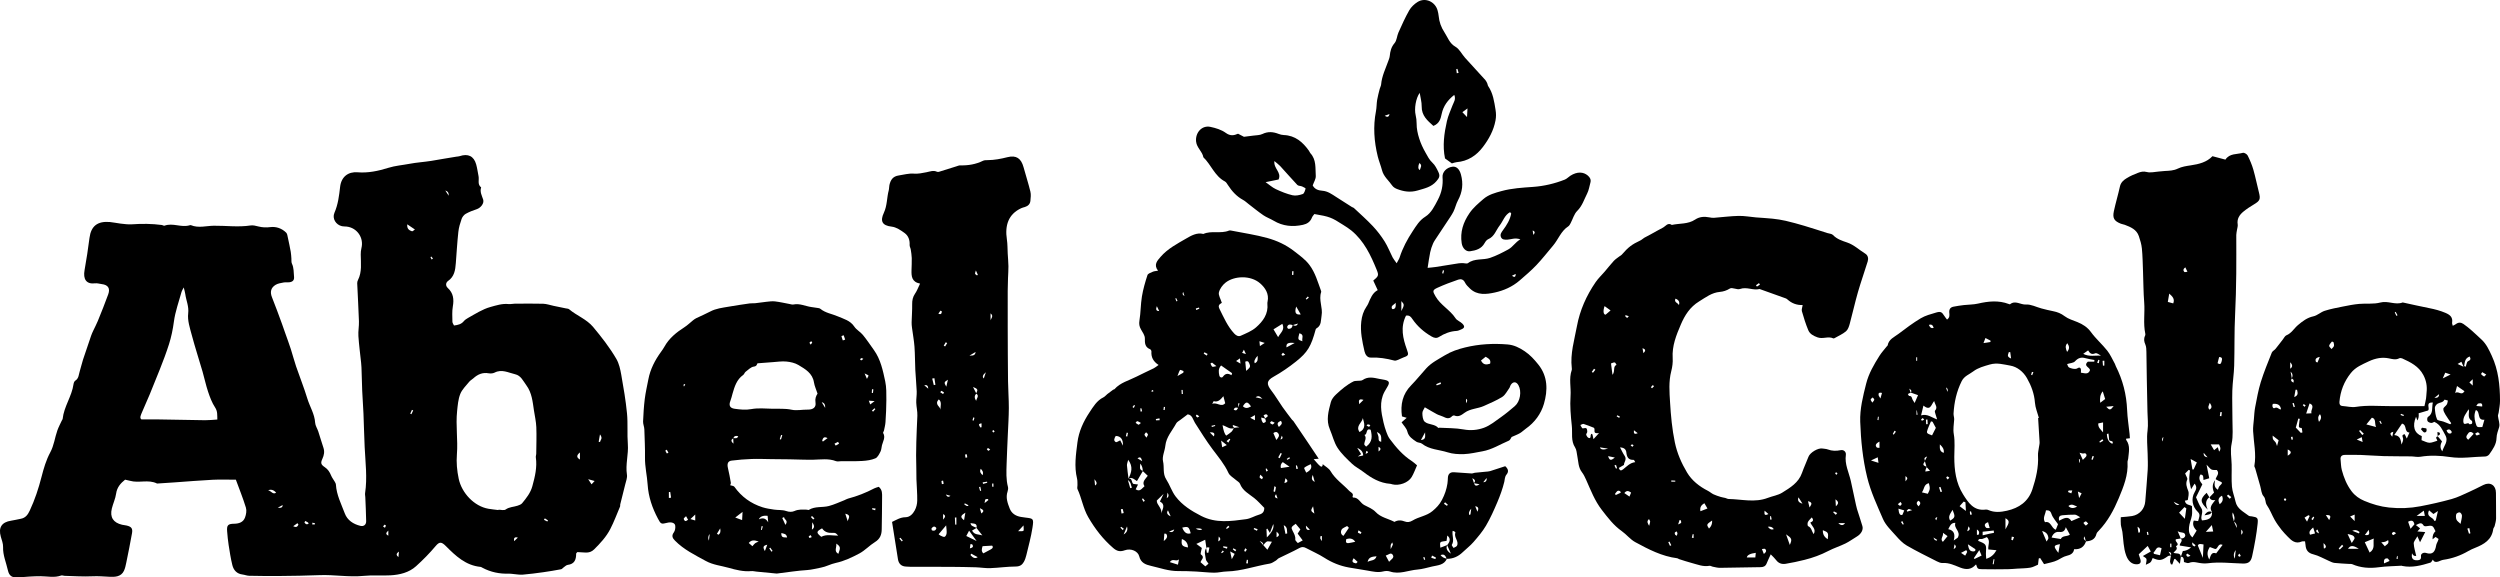 <svg xmlns="http://www.w3.org/2000/svg" id="Layer_1" viewBox="0 0 2790.58 644.57"><defs><style>.cls-1{fill:#3c3c3b;}</style></defs><path  d="M506.83,363.33c4.36-.55,8.07-1.39,10.88-4.8,1.23-1.49,2.99-2.65,4.7-3.61,8.14-4.53,16.18-9.81,25.03-12.25,6.41-1.77,13.21-4.03,20.28-3.26,2.18,.24,4.44-.4,6.66-.41,10.62-.06,21.24-.26,31.85,.05,3.89,.12,7.74,1.52,11.62,2.33,4.6,.96,9.2,1.89,13.8,2.85,1.23,.26,2.74,.24,3.6,.97,8.53,7.19,19.51,11.03,26.87,19.84,9.42,11.28,18.45,22.89,25.85,35.55,3.05,5.23,4.44,11.68,5.51,17.77,2.53,14.29,5,28.64,6.4,43.07,1.1,11.36,.04,22.93,.93,34.32,.89,11.45-2.81,22.64-1,34.14,.54,3.43-1.06,7.26-1.91,10.85-1.79,7.47-3.75,14.91-5.6,22.36-.18,.71,.13,1.59-.14,2.23-3.58,8.45-6.76,17.11-10.97,25.25-4.48,8.66-11.12,15.85-18.05,22.71-2.72,2.69-5.86,3.69-9.53,3.5-3.2-.17-6.39-.36-9.19-.52-.73,.91-1.31,1.29-1.31,1.67,.06,6.61-1.7,11.69-9.43,12.62-1.56,.19-2.99,1.71-4.43,2.69-1.02,.69-1.87,1.97-2.95,2.18-6.58,1.24-13.18,2.37-19.81,3.3-7.64,1.07-15.3,2.08-22.98,2.72-3.38,.28-6.84-.41-10.26-.68-1.74-.14-3.48-.49-5.21-.43-10.44,.37-20.32-1.67-29.57-6.61-.65-.35-1.32-.86-2.01-.93-16.6-1.59-27.8-12.23-38.74-23.21-4.88-4.9-7.2-5.1-11.39-.12-6.73,8.01-14.14,15.55-21.92,22.56-7.93,7.15-18.13,9.57-28.52,10.18-9.86,.58-19.85-.41-29.65,.59-16.72,1.7-33.26-1.49-49.92-.79-14.63,.62-29.29,.79-43.94,.94-11.44,.12-22.89-.02-34.34-.25-2.45-.05-4.87-1.1-7.34-1.41-6.36-.78-9.95-4.84-11.35-10.5-1.83-7.41-2.97-15.01-4.16-22.56-.78-4.95-1.22-9.95-1.64-14.95-.57-6.84,.75-8.57,7.7-8.66,5.56-.07,10.24-1.65,12.22-6.89,1.28-3.38,2.04-7.75,1.02-11.06-3.25-10.6-7.43-20.91-11.21-31.21-8.97,0-17.42-.35-25.84,.08-14.13,.71-28.24,1.92-42.37,2.91-6.36,.44-12.72,.84-19.09,1.26-.25,.02-.54,.11-.74,.01-9.66-4.86-20.29-.16-30.15-3.03-1.66-.48-3.38-.79-5.45-1.26-4.99,3.97-9.05,8.48-10.04,15.66-.78,5.62-3.39,10.96-4.76,16.53-2.39,9.73,1.58,15.84,11.45,18.14,1.71,.4,3.49,.48,5.19,.9,5.22,1.28,6.81,3.23,5.88,8.52-1.94,11.03-4.18,22-6.42,32.97-.63,3.08-1.28,6.26-2.61,9.07-3.22,6.79-10.21,6.9-15.95,6.62-6.42-.31-12.72-.87-19.24-.55-10.34,.51-20.75-.26-31.13-.52-1.24-.03-2.64-.75-3.69-.37-7.63,2.78-15.33,.86-23.03,.82-8.23-.05-16.47,.67-24.68,1.29-6.93,.52-10.36-1.25-11.88-8.19-1.87-8.5-5.59-16.57-5.29-25.62,.13-3.86-1.46-7.83-2.55-11.67-2.88-10.14,1.02-16.2,11.48-17.8,3.69-.56,7.33-1.47,11.01-2.18,5.29-1.01,7.8-4.73,9.93-9.3,5.61-12.01,9.72-24.46,13.01-37.31,2.41-9.39,5.19-18.98,9.76-27.42,4.29-7.92,5.09-16.5,7.97-24.59,1.32-3.72,3.22-7.23,4.87-10.83,.31-.68,.95-1.31,1.02-2,1.41-13.74,10.25-25.16,12.13-38.76,.19-1.39,.88-3.24,1.94-3.9,4.02-2.52,3.83-6.84,5.01-10.54,1.35-4.24,2.24-8.62,3.62-12.85,2.93-8.99,6.02-17.93,9.09-26.87,.64-1.87,1.48-3.68,2.32-5.48,1.68-3.62,3.61-7.13,5.1-10.82,4.02-9.93,8.08-19.86,11.69-29.94,2.4-6.68-.32-10.47-7.25-11.3-2.46-.29-4.99-1.17-7.37-.87-9.95,1.27-13.67-4.65-11.81-14.84,2.17-11.91,3.91-23.82,5.47-35.8,1.75-13.44,9.05-18.95,22.8-17.79,3.97,.34,7.88,1.33,11.84,1.76,4.23,.46,8.52,1.1,12.72,.8,11.22-.8,22.38-.71,33.52,.77,.98,.13,2.1,1.05,2.84,.77,9.31-3.5,18.76,2.36,28.05-.46,.47-.14,1.07-.29,1.48-.12,8.42,3.5,17.18,.71,25.62,.62,13.61-.14,27.28,1.79,40.9-.3,2.85-.44,6,.41,8.89,1.14,4.41,1.12,8.59,1.28,13.23,.7,6.47-.81,12.83,1.38,17.66,6.18,1.22,1.21,1.45,3.54,1.86,5.41,1.18,5.33,2.29,10.68,3.26,16.06,.44,2.41,.49,4.88,.71,7.32,.17,1.96-.2,4.18,.6,5.84,2.27,4.7,1.85,9.69,2.36,14.6,.4,3.88-1.58,5.65-5,6.12-2.21,.31-4.54-.12-6.71,.3-3.05,.58-6.36,1.06-8.92,2.63-5.37,3.29-6.35,8.1-3.92,14.07,3.95,9.73,7.44,19.65,11.1,29.5,1.22,3.29,2.33,6.62,3.49,9.93,2.14,6.07,4.39,12.11,6.38,18.23,2.07,6.37,3.68,12.9,5.85,19.24,4.1,12.01,8.88,23.8,12.56,35.94,2.74,9.04,8.13,17.16,8.72,26.97,.2,3.3,2.4,6.44,3.49,9.73,1.99,6.04,3.73,12.17,5.76,18.19,1.47,4.34,.71,8.3-1.14,12.32-2.13,4.63-1.78,6.45,2.67,9.39,3.59,2.37,5.51,5.55,7.07,9.34,1,2.43,2.72,4.55,4.03,6.86,.57,1.02,1.25,2.14,1.31,3.25,.68,11.53,5.99,21.67,9.91,32.15,2.84,7.61,9.48,11.98,17.43,13.9,3.64,.88,6.48-1.18,6.43-5.13-.12-8.97-.61-17.93-.96-26.9-.06-1.49-.46-3.01-.24-4.45,2.59-17.23,.34-34.39-.48-51.58-.6-12.43-.81-24.88-1.33-37.31-.35-8.43-1.04-16.86-1.41-25.29-.38-8.7-.54-17.41-.82-26.12-.06-1.73-.21-3.47-.39-5.19-1.04-9.96-2.38-19.89-3.04-29.87-.36-5.44,.78-10.97,.6-16.44-.47-14.18-1.32-28.36-1.93-42.54-.05-1.18,.3-2.5,.84-3.56,4.63-9.12,3.18-18.85,3.09-28.47-.02-2.43,.21-4.94,.8-7.29,2.84-11.33-4.78-22.54-16.45-23.93-1.74-.21-3.55-.05-5.25-.42-6.82-1.49-11.23-8.57-8.46-14.94,4.06-9.33,5.21-19.09,6.35-29,1.3-11.31,9.06-17.07,19.46-16.24,11.82,.94,23.09-1.46,34.37-4.99,7.59-2.38,15.72-2.98,23.59-4.48,8.05-1.54,16.25-1.99,24.34-3.28,9.34-1.5,18.68-3.3,28.06-4.71,1.21-.18,2.49-.18,3.63-.57,9.34-3.14,15.81-.08,18.4,9.13,1.22,4.32,1.77,8.83,2.67,13.24,.85,4.2-1.52,9.14,2.9,12.51-1.65,4.94,.78,9.07,2.25,13.56,1.39,4.23-2.76,9.32-7.2,10.78-4.22,1.39-8.44,3.01-12.29,5.19-1.99,1.13-3.79,3.48-4.56,5.67-1.64,4.69-3.12,9.58-3.65,14.5-1.26,11.63-1.91,23.33-2.83,35-.6,7.57-1.53,14.81-8.67,19.76-2.37,1.64-3.22,5.14-.27,7.84,6.2,5.68,7.02,12.57,5.62,20.55-.98,5.59-.54,11.45-.47,17.19,.02,1.33,1.1,2.64,1.77,4.13Zm49.47,206.01c.03-.13,.05-.26,.08-.39,2.73,0,6.23,1.07,8.03-.22,4.14-2.96,8.91-2.79,13.29-4.26,1.84-.61,3.99-1.38,5.14-2.78,4.71-5.72,9.34-11.53,11.37-18.93,2.91-10.6,5.51-21.2,3.89-32.34-.17-1.19,.44-2.47,.46-3.72,.1-9.97,.49-19.96,.09-29.92-.25-6.2-1.69-12.36-2.63-18.53-1.48-9.82-2.27-19.8-8.53-28.24-3.55-4.78-6.01-10.79-12.47-12.26-7.5-1.71-14.84-6.03-22.96-1.82-1.86,.96-4.5,1.13-6.62,.75-6.82-1.23-12.22,1.2-17.09,5.63-1.47,1.34-3.37,2.3-4.6,3.82-3.56,4.41-7.98,8.58-10,13.66-2.34,5.9-2.84,12.63-3.52,19.06-1.7,16.06,1.06,32.16-.23,48.3-.72,9.03,.08,18.17,2.03,27.34,3.36,15.75,17.21,30.68,33.23,33.42,3.65,.63,7.35,.96,11.03,1.43ZM205.1,320.84c-1.2,2.39-2.06,3.56-2.42,4.88-3.03,11.07-7.08,22.01-8.57,33.29-1.14,8.67-2.95,17.3-5.5,25.29-6.05,18.99-14.1,37.35-21.48,55.9-2.65,6.65-5.87,13.08-8.52,19.73-1.21,3.05-3.22,6.57-.74,8.23,7.4,0,13.09-.08,18.77,.01,17.43,.28,34.87,.69,52.3,.9,4.39,.05,8.79-.48,13.65-.77-.17-5.13,.37-9.13-2.5-13.47-3.5-5.29-5.79-11.51-7.84-17.59-2.46-7.3-3.99-14.9-6.14-22.31-3.98-13.67-8.41-27.21-12.07-40.96-2.1-7.89-4.93-16.31-3.99-24.08,.96-7.99-2.29-14.44-3.24-21.62-.28-2.11-.96-4.18-1.73-7.43Zm249.5-70.45c-.52,5.1,2.14,6.77,5.3,7.77,.67,.21,1.79-1.06,3.24-1.99-3.05-2.07-5.51-3.73-8.54-5.78Zm192.75,262.57v-7.93c-3.91,3.17-4.05,5.57,0,7.93Zm-348.02,34.3c3.89,1.13,5.12,5.05,8.91,2.73q-3.94-4.72-8.91-2.73Zm360.98-6.63c1.44-1.56,2.23-2.42,3.45-3.73-2.32-.65-3.98-1.11-7.21-2.01,1.71,2.61,2.47,3.78,3.75,5.74Zm-327.16,44.98c-.38-.55-.76-1.09-1.14-1.64-1.35,.97-2.7,1.94-4.73,3.4,4.1,2.02,4.89-.06,5.87-1.76Zm-23.12-18.88q5.57,.89,5.45-2.96c-1.52,.82-2.98,1.62-5.45,2.96Zm358.22-73.63c.51,.12,1.02,.24,1.53,.35,.26-2.36,3.58-3.97-.07-8.58-.64,3.6-1.05,5.92-1.46,8.23ZM497.08,212.63c1.61,2.51,2.68,4.17,3.74,5.83q.45-4.56-3.74-5.83Zm-156.37,368.9c-.3,.54-.59,1.08-.89,1.63,.44,.53,.81,1.16,1.34,1.58,1.37,1.08,3.88,.1,3.15-.95-.74-1.07-2.37-1.53-3.6-2.25Zm117.19-119.77c.43,.2,.87,.4,1.3,.59,.68-1.4,1.35-2.81,2.03-4.21-.47-.22-.94-.43-1.41-.65-.64,1.42-1.28,2.84-1.92,4.26Zm116.03,142.27c1.76-1.68,2.82-2.7,4.12-3.94q-5.21-1.54-4.12,3.94Zm-144.26-14.91c.46-1,1.01-1.72,1.04-2.45,.01-.35-1.33-1.14-1.46-1.03-.66,.56-1.13,1.36-1.66,2.07,.53,.36,1.06,.72,2.08,1.41Zm15.62,26.59c-3.34,2.37-3.13,3.89-.57,6.21,.2-2.15,.33-3.65,.57-6.21Zm165.63-33.57c.26-.41,.53-.82,.79-1.23-1.17-.77-2.35-1.54-3.52-2.31-.35,.54-.7,1.08-1.04,1.63,1.26,.64,2.51,1.28,3.77,1.92Zm-262.22,1.25c-.05,.68-.09,1.35-.14,2.03,.98,0,1.96,.04,2.93-.06,.11-.01,.26-1.15,.2-1.17-.98-.33-1.99-.55-2.99-.8Zm133.16-293.69c.47-.37,.95-.74,1.42-1.1-.61-.75-1.22-1.51-1.84-2.26-.33,.27-.99,.68-.94,.79,.38,.89,.89,1.72,1.36,2.57Zm-48.41,308.24v-5.71c-2.7,2.54-3.31,4,0,5.71Z"/><path  d="M1476.51,518.16c2.96,2.56,6.84,4.57,8.72,7.77,5.3,9.04,13.95,14.66,20.84,22.03,1.66,1.78,5.33,2.61,3.66,6.4-.1,.22,.4,1.01,.59,1,6.22-.29,7.99,6.07,12.5,8.38,4.42,2.27,9.42,4.26,12.69,7.75,5.77,6.15,13.75,7.26,21.04,11.07,3.5-2.09,7.41-2.11,11.67-.42,2.74,1.09,5.62,.67,8.54-1.11,6.97-4.27,15.6-5.05,22.14-10.48,4.33-3.6,7.9-7.26,10.68-12.56,3.11-5.91,5.1-11.77,6.09-18.16,.33-2.16,.39-4.36,.51-6.55,.22-4.2,2.51-6.4,6.78-6.14,6.58,.39,13.16,.99,19.74,1.36,1.16,.07,2.34-.63,3.54-.77,3.97-.44,7.94-.76,11.91-1.16,1.73-.17,3.52-.19,5.16-.69,5.64-1.73,11.23-3.63,16.88-5.48,3.32,2.94,4.21,6.01,1.46,9.3-2.1,2.51-1.83,5.37-2.51,8.19-1.87,7.71-4.62,15.27-7.72,22.59-3.79,8.94-7.78,17.89-12.67,26.25-3.87,6.61-8.97,12.56-14.02,18.38-3.55,4.1-7.99,7.42-11.91,11.21-5.02,4.86-10.88,7.54-17.91,7.5-1.3-2.93-2.48-6.06-6.9-4.18q2.33,3.25,7.1,4c-3.13,7.26-10.25,7.29-16.4,8.71-5.48,1.27-11.19,3-16.45,3.41-10.18,.78-20.16,5.76-30.7,2.18-2.25-.76-5.1-.72-7.44-.11-6.09,1.57-11.86,.11-17.74-.92-6.89-1.2-13.81-2.2-20.69-3.44-9.9-1.78-18.97-5.46-27.5-10.94-6.41-4.12-13.55-7.11-20.28-10.75-2.65-1.43-4.72-1.56-7.62,.03-7.41,4.07-15.19,7.45-22.76,11.23-1.3,.65-2.21,2.06-3.49,2.8-2.15,1.26-4.35,2.89-6.7,3.28-16.01,2.65-31.44,8.38-47.87,8.77-4.72,.11-9.42,1.42-14.12,1.38-6.69-.05-13.37-.95-20.06-1.28-6.71-.33-13.43-.6-20.14-.53-10.55,.11-20.36-3.5-30.42-5.81-5.92-1.36-11.31-3.38-13.04-10.56-1.38-5.76-9.07-9.39-16.19-6.83-5.26,1.89-8.79,1-12.87-2.53-11.4-9.84-20.31-21.38-27.88-34.45-5.77-9.97-7.26-21.21-12.02-31.36-.56-1.19,.06-2.89,0-4.35-.09-2.48,.1-5.05-.49-7.42-3.33-13.46-1.23-26.82,.43-40.21,1.53-12.4,6.79-23.56,13.47-33.62,4.08-6.14,8.16-13.19,15.53-16.76,1.71-.83,2.97-2.55,4.51-3.77,2.1-1.65,4.26-3.24,6.43-4.8,.39-.28,1.1-.19,1.38-.51,6.56-7.46,16.12-9.67,24.47-13.97,6.39-3.29,12.97-6.2,19.41-9.4,1.66-.82,3.09-2.09,5.4-3.7-6.06-3.92-8.44-8.78-7.99-15.01,.06-.83-.7-2.23-1.42-2.52-5.71-2.3-6.03-6.58-5.91-12.06,.08-3.36-2.52-6.93-4.36-10.15-1.83-3.19-2.32-6.02-1.69-9.87,1.47-8.85,1.3-17.96,2.76-26.81,1.34-8.1,3.64-16.08,6.2-23.9,.57-1.75,3.87-2.78,6.08-3.78,1.47-.66,3.23-.66,5.7-1.12-5.14-6.76-.85-11.14,2.87-15.45,7.86-9.11,18.56-14.64,28.63-20.49,5.33-3.09,11.83-6.98,19.12-5.08,9.14-4.07,19.35,.04,28.56-3.74,1.02-.42,2.44-.05,3.64,.19,13.06,2.58,26.3,4.5,39.1,8.04,10.83,3,20.99,7.63,30.25,14.88,6.1,4.77,12.24,9.02,16.94,15.33,6.44,8.65,9.18,18.82,12.81,28.65,.17,.46,.35,1.05,.2,1.47-3.03,8.85,2.08,17.57,.46,26.3-.93,5.02,.07,11.07-5.71,14.27-.4,.22-.76,.74-.88,1.18-5.09,18.79-8.91,25.47-22.08,35.92-7.83,6.22-16.08,11.94-24.86,16.83-7.9,4.4-8.26,8.1-2.6,15.41,4.55,5.88,8.28,12.38,12.55,18.48,3.37,4.81,7,9.43,10.54,14.11,.45,.59,1.18,.98,1.6,1.59,5.29,7.78,10.56,15.57,15.81,23.38,4.16,6.18,8.28,12.39,12.42,18.58-1.52,.14-3.04,.28-5.59,.51,2.84,3.12,4.71,5.69,7.09,7.63,2.12,1.73,2.97,.12,2.98-2.04Zm168.78,21.02c.78,2.55,1.87,4.35,6.24,1.34-2.99-.54-4.7-.85-6.4-1.16,1.78-1.9,2.19-3.58-1.69-5.58,.85,2.5,1.35,3.96,1.85,5.41Zm-263.35-84c.56-1.61,1.12-3.22,1.69-4.83-.5-.07-.99-.13-1.49-.2,0,1.74,0,3.48-.03,5.18-2.08-.59-4.03-.85-5,1.87,3.04,2.04,3.92-.03,4.84-2.01Zm61.01-92.26c-2.53-.94-4.99-1.35-6.17,1.82-.21,.55,.72,2.2,1.23,2.25,2.98,.28,4.57-1.35,4.88-4.28q4.36,2.45,5.87-1.56c-2.23,.68-4.02,1.23-5.8,1.77Zm-30.56,104.37c-1.52-.42-3.03-.85-4.55-1.27,.01,2.81,.88,4.6,2.11,6.1,.19,.23,2.63-.64,2.93-1.42,.37-.95-.42-2.36-.75-3.6,1.08-.94,3.21-2.22,3.04-2.76-.75-2.36-2.55-2.32-4.75-.64,.66,1.21,1.32,2.4,1.97,3.6Zm-2.42,141.36c.51-2.86-1.8-3.77-3.9-4.77,1.35,1.55,2.7,3.09,4.05,4.64,1.31,1.47,2.61,2.93,4.57,5.13,1.89-3.35,3.13-5.56,5.06-8.97-2.8-.14-4.59-.78-5.68-.16-1.63,.92-2.76,2.72-4.09,4.14Zm205.55-.27q-2.76,5.22,4.02,9.6c-1.82-4.14-3-6.83-4.18-9.51q5.62-6.42,.13-10.7c-.29,2.24-.58,4.52-.77,5.97-3.02,.64-5.71,.44-6.76,1.66-.98,1.14-.21,3.78-.21,5.96,3.26-1.25,5.52-2.12,7.77-2.98Zm-237.91-130.64c-4.83,2.09-8.51-1.95-12.98-3.15q1.52,9.25,4.1,11.68c1.95-1.39,4.11-2.63,5.86-4.29,1.22-1.16,1.89-2.91,2.77-4.41,1.42-.15,2.84-.31,6.1-.66-3.41-1.19-5.24-1.82-7.06-2.46-.17,.33-.35,.66-.52,1,.58,.77,1.16,1.53,1.75,2.3Zm-30.98,133.95c-.4-2.71-.79-5.42-1.35-9.22-2.93,1.38-5.78,2.72-9.89,4.65,2.44,1.81,4.38,3.24,6.14,4.54-.46,2.74-1.89,6.61-1.07,7.17,4.93,3.36,.12,6.09-.37,8.75,1.84,1.59,3.37,2.91,5.36,4.64,1.68-1.44,3.14-2.7,3.5-3-1.42-2.21-2.72-3.37-2.88-4.66-.52-4.24-2.46-8.58,.32-12.75,.23,1.72,.46,3.45,.69,5.17,.58,0,1.17,0,1.75-.01,.38-1.91,.75-3.82,1.14-5.77-1.15-.15-1.65-.34-2.1-.25-.45,.1-.83,.48-1.24,.74Zm-86.97-77.49c3.2-6.58,5.5-13.16-.33-20.96-.64,2.71-1.51,4.53-1.38,6.27,.35,4.91,1.12,9.78,1.73,14.67,4.59-.54,3.03,4.43,5.39,5.97,1.5,.19,3.05,.38,5.21,.65-1.1,2.27-1.88,3.88-2.61,5.4,4.93,3.19,6.85-1.04,9.88-3.44-3.24-4.78,.92-7.9,3.63-11.67-2.09-1.98-3.85-3.64-5.59-5.3q.06-4.71-2.72-8.37c-.12,3.48-1.81,6.9,2.9,8.22-2.12,3.62-4.23,7.24-6.68,11.42-2.71-1.75-5.45-4.84-9.42-2.85Zm66.1-71.71c-3.2,2.41-5.76,4.3-8.28,6.24-1.57,1.21-3.65,2.2-4.52,3.82-4.39,8.17-11.16,15.15-12.18,25.05-.6,5.85-3.8,12.03-2.56,17.3,1.56,6.67-.57,13.81,3.54,20.14,3.97,6.11,6.16,13.47,10.54,19.2,7.41,9.7,17.56,16.08,28.53,21.68,16.44,8.4,33.21,5.87,50.06,3.6,5.01-.67,9.66-3.69,14.63-5.08,4.09-1.15,5.78-3.46,5.69-7.58-3.76-3.72-7.18-7.74-11.24-10.95-5.95-4.7-12.94-8.15-15.88-15.94-.63-1.67-2.86-2.72-4.34-4.07-2.92-2.64-7.03-4.74-8.52-8.03-4.45-9.83-11.41-17.94-17.69-26.35-7.14-9.54-13.31-19.58-19.7-29.55-2.19-3.42-2.82-8.79-8.06-9.48Zm38.08-124.47c-3.44,1.96-4.27,3.44-2.51,6.96,4.77,9.56,8.97,19.44,16.46,27.43,2.26,2.41,4.78,3.46,7.27,2.32,5.85-2.66,12.16-5.12,16.9-9.25,7.79-6.79,13.98-15.08,12.73-26.55-.08-.73,.05-1.51,.21-2.24,1.92-8.73-2.71-15.57-8.34-20.46-10.71-9.28-28.96-8.34-38.55-.77-3.35,2.64-6.43,6.84-7.41,10.86-.77,3.18,1.86,7.19,3.24,11.69Zm90.28,265.19c-2.15-2.9-3.84-5.17-5.62-7.57,1.03-1.6,2.06-3.2,3.03-4.7-1.93-2.31-3.6-4.31-5.26-6.3-5.07,3.65-5.37,4.02-3.36,8,1.55,3.06,3.35,5.82,2.9,9.6-.14,1.17,1.82,2.6,2.86,3.95,1.7-.93,3-1.64,5.44-2.97Zm-79.47-184.39c.2-.76,.41-1.51,.61-2.27-4.11-2.89-8.22-5.78-12.23-8.6-3.45,3.75-2.71,7.58-1.97,11.24,.43,2.09,2.84,2.96,4,1.32,2.59-3.66,5.56-4.11,9.58-1.69Zm52.04-42.48c2.73-5.22,7.86-8.02,4.72-14.88-3.29,2.05-6.37,3.96-9.89,6.15,1.8,3.04,3.21,5.42,5.17,8.73Zm194.77,216.25c-.84,5.42,2.22,10.7-.92,15.61-.33,.51,1.27,2.26,1.97,3.43,1.31-.82,3.25-1.32,3.84-2.5,2.52-5.1-3.92-9.34-1.75-14.62,.11-.27-.92-1.03-1.47-1.52-.16-.14-.47-.13-1.66-.41Zm-325.32-19.28c1.29-4.78,5.41-9.91-1.4-13.54,1.2-2.5,2.31-4.8,4.08-8.48-3.17,3.1-5.16,5.05-7.57,7.42-.32,4.91,6.34,8.43,4.89,14.61Zm69.44-131.07c-3.24,3.86-6,6.97-10.74,5.58-.26-.07-1.13,1.98-1.72,3.05,5.02-2.42,10.13,4.26,14.5-.8-.58-2.25-1.16-4.49-2.03-7.83Zm-120.15,44.36c-1.66,2.68-2.73,5.26,.02,6.86,.94,.55,3.23-1.22,4.96-1.95,.75,1.44,1.65,3.19,3.08,5.95q.41-10.54-8.07-10.86Zm217.63,31.52c-2.47,1.28-5.2,2.26-7.22,4.05-.49,.43,1.39,3.53,2.2,5.44q7.65-3.83,5.02-9.5Zm-48.45,71.92c-.32,.21-.63,.42-.95,.62,.15,3.08,.29,6.16,.44,9.19q8.87-8.68,7.19-14.91c-1.27,3.32-2.4,6.28-3.78,9.89-.86-1.42-1.22-2-1.58-2.59-.44-.73-.88-1.47-1.32-2.2Zm-94.94-1.09q3.3,8.48,9.43,6.3c-1.93-7.27-2.79-7.9-9.43-6.3Zm-.41,12.73c-.94,6.86,.13,8.23,6.79,9.41q-.03-6.9-6.79-9.41Zm186.42-12.54c-.66-.66-1.32-1.32-1.98-1.98-2.11,1.3-5.06,2.13-6.13,4.02-1.36,2.41-.92,5.58,2.07,6.96,2.18-3.25,4.11-6.12,6.04-8.99Zm-109.27-135.48c-3.9-5.72-5.55-5.68-9.05-.22,2.7,2.83,5.56,2.24,9.05,.22Zm150.41,166.52c1.32,2.46,2.38,4.45,3.7,6.92,2.36-2.84,6.28-4.38,4.14-7.73-2.07-3.24-4.67-.1-7.84,.8Zm-107.35-99.18c-3.35-2.29-5.48-3.75-7.6-5.2q-3.13,2.72-2.08,6.64c2.75-.41,5.54-.82,9.68-1.44Zm73.3,83.73c-2.71-3.94-6.08-4.08-9.95-3.02-.71,2.72-.91,4.92,2.71,4.5,2.35-.28,4.65-.93,7.23-1.48Zm-62.4-232.71c-1.8,7.1-1.78,7.15,3.44,8.91-1.01-3.25,2.53-7.55-3.44-8.91Zm-25.67,119.12c2.41-2.92,4-4.89,2.08-7.46-1.34-1.79-3.17-2.02-5.43-.28,.97,2.25,1.93,4.46,3.35,7.74Zm22.15-148.99c-2.08,7.13-.51,9.46,5.09,8.85-1.56-2.72-2.94-5.12-5.09-8.85Zm79.74,285.07c3.09-2.14,8.41-.81,9.94-6.29-4.78,.41-8.91,.78-9.94,6.29Zm-135.6-213.23c3.3-2.74,5.24-4.28,3.92-7.21-.84-1.86-1.16-4.73-4.89-3.07,.27,2.82,.54,5.74,.97,10.28Zm-85.23,213.46c3.42,1.07,6.05,1.9,9.12,2.87,.33-1.74,.58-3.06,1.13-5.92-3.46,3.17-6.88-1.86-10.25,3.05Zm139.44-244.61c-7.77-.73-9.65,.46-9.17,4.93,2.7-1.45,5.42-2.91,9.17-4.93Zm-82.15,108.92c.56,3.49,.84,5.25,1.19,7.47,1.83-.86,3.05-1.43,5.15-2.42-2.1-1.67-3.49-2.78-6.35-5.05Zm-61.36,104.07c-.67-.07-1.34-.14-2.02-.21-.17,2.27-.35,4.54-.63,8.29,4.16-3.25,4.45-5.5,2.65-8.08Zm102.07-198.75q-4.9,5.53-3.08,8.38c3.7-1.71,3.35-4.78,3.08-8.38Zm-82.88,18.92c.08-.61,.15-1.22,.23-1.84-1.34-.44-3.62-1.56-3.87-1.22-1.08,1.5-1.57,3.42-2.91,6.79,3.34-1.9,4.94-2.82,6.55-3.73Zm106.67,60.58c1.99-2.12,4.74-3.49,2.22-6.83-2.98,1.32-5.21,2.62-2.22,6.83Zm7.37,119.4c.64-.2,1.29-.4,1.93-.6-.6-3.04,.86-6.75-3.94-9.18,.76,3.69,1.38,6.74,2.01,9.78Zm-176.92-8.37c-1.08,2.57-2.15,5.14-3.75,8.95q5.45-3.1,3.75-8.95Zm253.02,35.49c-3.17,4.59-.05,5.12,2.57,5.75,.37,.09,.99-.83,1.85-1.61-1.46-1.36-2.75-2.57-4.42-4.13Zm-204.26-46.76c-1.19-2.63-2.03-4.5-3.02-6.71q-2.88,4.14,3.02,6.71Zm46.14-171.59c-.59,.33-1.18,.66-1.77,.99,.66,1.23,1.05,2.83,2.07,3.58,.67,.49,2.24-.24,4.63-.62-2.36-1.89-3.65-2.92-4.93-3.95Zm-73.18,83.77c.86-1.77,1.79-2.78,1.63-3.59-.17-.9-1.33-1.61-2.05-2.41-.64,.87-1.74,1.72-1.77,2.62-.03,.84,1.06,1.73,2.19,3.37Zm362.53,79.27q-3.76,4.06-1.95,7.16c.38-.29,1.03-.53,1.09-.87,.36-2.08,.59-4.19,.86-6.29Zm-420.61-32.9c.32,3.31,.49,5.06,.67,7.02q3.81-2.11-.67-7.02Zm37.31,.91c1.11,3.8,1.89,6.46,2.66,9.12,.62-.21,1.25-.41,1.87-.62-1.35-2.49-.58-5.68-4.53-8.5Zm208.62,2.1c-.91-3.21-1.56-5.5-2.21-7.79-1.12,2.79-2.22,5.58,2.21,7.79Zm-117.2-55.25c1.44,1.44,2.88,2.88,4.52,4.53q2.36-5.21-4.52-4.53Zm24.6,141.53c1.42-2.65,2.23-4.16,3.2-5.96-1.51-.81-2.65-1.42-5.02-2.7,.69,3.31,1.11,5.29,1.82,8.67Zm-70.1-30.78q4.62,1.81,5.83-2.41c-2.25,.93-4.04,1.67-5.83,2.41Zm29.82-3.28q4.99,2.78,7.19,.53-3.28-1.42-7.19-.53Zm123.07-3.4q-.33,5.9,4.38,4.59c-1.26-1.32-2.35-2.46-4.38-4.59Zm7.93-21.61c-2.87,4.87-2.76,5.2,1.45,8.19-.44-2.47-.8-4.53-1.45-8.19Zm193.77-31.6c-1.43,1.79-2.44,3.04-3.78,4.72q4.18,.04,3.78-4.72Zm-385.93-61.39c-1.83-.96-2.91-1.8-4.1-2.01-.49-.09-1.22,1.16-1.85,1.8,1.06,.76,2.04,1.73,3.22,2.18,.43,.16,1.33-.92,2.72-1.96Zm135.59-26.97c-3.09-3.26-4.94-3.68-7.55-1.7,2.23,.5,4.08,.92,7.55,1.7Zm-117.83-103.42q-2.25,5.65,2.65,5.46c-.87-1.79-1.64-3.38-2.65-5.46Zm-38.1,226.39c-.68,.09-1.35,.18-2.03,.27,.23,1.61,.47,3.21,.7,4.82,.82-.18,1.64-.36,2.46-.54-.38-1.52-.76-3.03-1.14-4.55Zm393.48-3.07c.83,2.04,1.66,4.09,2.48,6.13,1.33-2.92,1.74-5.47-2.48-6.13Zm-240.88-184.16c.24,2.31,.36,3.44,.56,5.39,1.94-1.26,3.19-2.07,5.39-3.5-2.45-.78-3.74-1.19-5.95-1.89Zm-26.04,22.08c1.76,1.04,2.97,1.75,4.9,2.89-.27-2.43-.42-3.81-.65-5.87-1.57,1.1-2.65,1.86-4.25,2.98Zm41.79,145.5c.55,.2,1.1,.39,1.65,.59,.36-1.71,.81-3.42,1-5.15,.04-.33-.99-.78-1.62-1.25-.38,2.14-.71,3.98-1.03,5.82Zm176.9,71.61c-.28,.84-.55,1.67-.83,2.51,1.51,.52,3.02,1.06,4.56,1.47,.08,.02,.76-1.63,.68-1.68-1.42-.84-2.92-1.55-4.41-2.3Zm-202.9-153.74c1.81,.94,3.24,1.68,5.27,2.73v-5.74c-1.93,1.1-3.36,1.93-5.27,3.01Zm158.53,139.07c-.79,1.28-1.51,2.01-1.7,2.86-.24,1.09-.06,2.27-.06,4.64,1.19-2.39,1.94-3.62,2.4-4.95,.18-.52-.29-1.27-.64-2.55Zm-111.9-298.57c.5,.02,.99,.04,1.49,.06,.06-1.38,.12-2.75,.19-4.13-.5-.02-.99-.04-1.49-.06-.06,1.37-.12,2.75-.18,4.12Zm-138.95,243.04c-.32,2.3-.54,3.97-.85,6.23q3.45-2.26,.85-6.23Zm65.88-57.54c.65,.58,1.3,1.16,1.94,1.75,.77-1.2,1.55-2.39,2.26-3.62,.02-.03-.97-.83-1.09-.74-1.09,.8-2.08,1.72-3.11,2.61Zm37.67,37.47c-.41,1.7-1.01,2.77-.7,3.2,.59,.83,1.69,1.3,2.58,1.93,.36-.74,1.2-1.7,.98-2.17-.42-.92-1.44-1.56-2.86-2.95Zm22.5-39.16q3.8-1.09,1.48-4.35c-.54,1.58-.95,2.8-1.48,4.35Zm-134.82-21.64c-.08-.69-.15-1.39-.23-2.08-1.35,.27-2.7,.54-4.05,.81,.08,.49,.15,.98,.23,1.47,1.35-.07,2.7-.13,4.05-.2Zm140.38,64.84c-.47,2.22-.81,3.82-1.15,5.42,3.42-.95,4.94-2.3,1.15-5.42Zm-11.97-61.97c-1.68-.81-2.66-1.57-3.7-1.66-.49-.04-1.09,1.21-1.64,1.87,.95,.61,1.84,1.47,2.88,1.72,.48,.12,1.25-.94,2.46-1.93Zm96,124.06c.28-.56,.56-1.12,.85-1.68-1.08-.77-2.15-1.55-3.23-2.32-.27,.86-1,2.22-.71,2.49,.81,.75,2.03,1.05,3.09,1.52Zm-259.8-112.73c-.47-.1-.94-.19-1.41-.29-.31,1.33-.62,2.66-.93,3.99,.52,.11,1.05,.22,1.57,.33,.26-1.35,.51-2.69,.77-4.04Zm101.32,115.63c-.24,2.41-.37,3.75-.53,5.45q4.23-2.07,.53-5.45Zm30.65,29.94c.64,.04,1.28,.08,1.92,.11v-3.96c-.41-.04-.82-.08-1.23-.12-.23,1.32-.45,2.65-.68,3.97Zm33.91-35.37v6.25c3.61-1.74,3.35-3.42,0-6.25Zm-104.25-267.57q-1.78,3,1.45,4.53c-.55-1.72-.94-2.94-1.45-4.53Zm-45.73,188.95c-1.03-3.52-1.84-5.67-5.26-3.19,1.8,1.09,3.21,1.95,5.26,3.19Zm164.94-3.23c-.26-.41-.53-.81-.79-1.22-.95,.65-1.91,1.29-2.86,1.94,.27,.34,.71,1.02,.78,.98,.99-.51,1.92-1.12,2.87-1.7Zm-13.15-.99c.56,.31,1.11,.62,1.67,.93,.8-1.73,1.59-3.46,2.39-5.2-.45-.23-.89-.45-1.34-.67-.9,1.65-1.81,3.29-2.71,4.94Zm-107.68-70.73c.44-.02,.88-.04,1.31-.06-.09-1.53-.18-3.05-.27-4.58-.43,.02-.86,.04-1.29,.06,.08,1.52,.16,3.05,.25,4.57Zm69.4-49.55c-.86,1.58-1.38,2.54-1.96,3.6,1.41,.44,2.45,.77,4.24,1.32-.84-1.81-1.39-3.02-2.27-4.92Zm37.62,166.14c-.61-1.69-1.12-3.14-1.73-4.82q-3.14,3.67,1.73,4.82Zm-62.97,60.3c.23,.25,.46,.5,.69,.76,.77-.56,1.54-1.11,2.32-1.67-.4-.47-.8-.94-1.2-1.41-.6,.77-1.2,1.55-1.81,2.32Zm26.93-4.79c-.51,1.07-1.07,1.83-1.19,2.65-.06,.4,.67,.93,1.04,1.39,.65-.8,1.36-1.57,1.87-2.45,.07-.12-.89-.84-1.72-1.6Zm-11.21,3.51c.37-.54,.75-1.09,1.12-1.63-1.07-.61-2.14-1.23-3.24-1.79-.02-.01-.7,1.02-.62,1.1,.86,.83,1.81,1.56,2.74,2.33Zm82.14-283.25c-.38-.43-.77-.86-1.15-1.29-.77,.86-1.54,1.72-2.31,2.57,.29,.29,.58,.58,.88,.87,.86-.72,1.73-1.44,2.59-2.16Zm-88.63,256.06c-.45-.5-.89-.99-1.34-1.49-.8,.92-1.61,1.83-2.41,2.75,.25,.29,.51,.58,.76,.87,1-.71,1.99-1.43,2.99-2.14Zm-105.47-135.61c-.32-.22-.64-.43-.97-.65-.6,.77-1.21,1.54-1.81,2.32,.5,.35,1.01,.71,1.51,1.06,.42-.91,.85-1.82,1.27-2.73Zm31.81,4.91c.45,.05,.89,.1,1.34,.15,.15-1.17,.29-2.35,.44-3.52-.48,0-1.36-.06-1.38,.03-.21,1.1-.29,2.22-.4,3.33Zm70.9,154.9c.16-.68,.32-1.35,.48-2.03-1.53-.23-3.06-.46-4.59-.7-.08,.42-.16,.85-.23,1.27,1.45,.49,2.89,.97,4.34,1.46Zm-96.52-153.13c.59-.06,1.18-.11,1.78-.17-.21-1.1-.37-2.22-.68-3.29-.04-.15-.84-.08-1.29-.11,.07,1.19,.13,2.37,.2,3.56Zm73.94-62.42c.33-.62,.65-1.24,.98-1.85-1.18-.61-2.36-1.22-3.54-1.83-.29,.49-.57,.99-.86,1.48,1.14,.74,2.28,1.47,3.42,2.21Zm87.62-.89c-1.24-1.16-1.87-1.75-2.5-2.33-.58,.66-1.28,1.26-1.68,2.01-.11,.21,.68,1.28,1.05,1.28,.79,0,1.58-.45,3.13-.96Zm154.98,228.92c.42-.14,.84-.28,1.25-.42-.31-.96-.62-1.92-.92-2.88-.44,.15-1.27,.41-1.26,.45,.26,.96,.6,1.91,.93,2.85Zm-254.79-280.65c.14,.59,.28,1.18,.42,1.77,1.15-.48,2.31-.92,3.41-1.49,.11-.06-.16-.85-.26-1.3-1.19,.34-2.39,.68-3.58,1.02Zm-47.29,92.41c-.3-.67-.48-1.08-.66-1.49-.55,.35-1.16,.65-1.62,1.1-.1,.1,.39,1.08,.49,1.06,.61-.13,1.19-.42,1.79-.66Zm325.5,123.94c-.42,.57-.84,1.13-1.26,1.7,1.13,.76,2.25,1.52,3.38,2.29,.32-.45,.64-.9,.96-1.34-1.02-.88-2.05-1.76-3.07-2.64Zm-166.05-37.15c.62-.14,1.25-.27,1.87-.41-.4-1.23-.81-2.46-1.21-3.68-.38,.09-.76,.18-1.14,.27,.16,1.28,.32,2.55,.48,3.83Zm-33.05-.56c-.38,.1-.77,.21-1.15,.31,.21,1.03,.43,2.06,.64,3.08,.62-.28,1.25-.56,1.87-.84-.45-.85-.91-1.7-1.36-2.55Zm-138.09,33.33c-.38,.24-.76,.47-1.14,.71,.54,1.05,1.08,2.11,1.62,3.16,.54-.37,1.09-.75,1.63-1.12-.71-.92-1.41-1.83-2.12-2.75Zm127.21,36.2c.25-.62,.49-1.24,.74-1.85-1.32-.42-2.64-.84-3.97-1.26-.13,.46-.46,1.27-.37,1.32,1.16,.66,2.39,1.21,3.6,1.8Zm-64.36-127.74c-1.4-1.02-2.06-1.59-2.81-1.95-.1-.05-1.09,1.07-.97,1.35,.31,.73,.91,1.49,1.6,1.82,.34,.16,1.12-.6,2.18-1.22Zm-25.8-131.98c-.32,.15-.64,.3-.96,.45,.41,1.07,.82,2.13,1.23,3.2,.4-.17,.8-.33,1.21-.5-.49-1.05-.98-2.1-1.47-3.14Zm43.58,142.68c-.08-.32-.17-.64-.25-.97-1.3,.26-2.59,.51-3.89,.77,.13,.47,.26,.93,.4,1.4,1.25-.4,2.5-.8,3.75-1.2Zm119.06,122.99c-.46-.06-.93-.12-1.39-.18-.16,.86-.52,1.74-.43,2.58,.06,.65,.67,1.25,1.82,3.19v-5.59Zm-224.02-10.4c-.3,.3-.61,.61-.91,.91,.88,.93,1.75,1.86,2.63,2.79,.4-.5,.81-.99,1.21-1.49-.98-.74-1.95-1.48-2.93-2.21Z"/><path  d="M1976.55,618.76c-1.86,4.11-3.33,7.14-4.6,10.25-1.22,3-3.48,4.02-6.52,4.07-15.2,.24-30.39,.61-45.59,.75-2.7,.02-5.41-.77-8.1-1.28-1.22-.23-2.49-1.18-3.58-.98-6.97,1.32-13.26-1.43-19.7-3.11-4.8-1.25-9.51-2.87-14.25-4.36-.71-.22-1.32-.88-2.02-.96-17.12-2.12-32.11-9.98-46.89-18-5.57-3.02-9.73-8.55-15-12.26-9.12-6.42-15.54-14.97-22.3-23.69-7.99-10.32-12.34-22.04-17.5-33.57-1.32-2.94-2.72-5.96-4.68-8.48-4.25-5.47-3.93-12.07-5.23-18.29-.66-3.16-.72-6.78-2.39-9.32-4.97-7.56-2.83-16.03-3.68-24.02-1.19-11.1-2.21-22.4-1.42-33.49,.68-9.65-2.03-19.46,1.33-28.95,.24-.67,.13-1.49,.05-2.22-1.9-16,2.88-31.22,5.71-46.62,3.3-17.92,10.63-34.33,20.93-49.32,2.92-4.25,6.77-7.85,10.14-11.79,3.38-3.95,6.57-8.08,10.1-11.89,1.83-1.98,4.21-3.45,6.37-5.12,.79-.61,1.8-.99,2.43-1.72,7.44-8.57,11.32-11.51,20.95-16.04,1.56-.73,2.81-2.1,4.32-2.98,2.33-1.36,4.78-2.51,7.16-3.81,4.52-2.47,8.98-5.08,13.56-7.43,3.12-1.6,5.43-6.1,10-3.06,8.67-1.93,18.05-.64,25.98-5.95,4.87-3.26,10.28-3.61,15.91-2.49,1.67,.33,3.41,.62,5.08,.5,9.21-.68,18.39-1.93,27.6-2.13,6.43-.14,12.89,1.13,19.34,1.67,6.17,.52,12.37,.76,18.53,1.43,4.92,.53,9.85,1.26,14.67,2.38,6.99,1.63,13.93,3.54,20.81,5.59,8.6,2.56,17.13,5.38,25.68,8.08,2.14,.68,4.93,.75,6.28,2.17,4.38,4.62,10.22,6.47,15.75,8.34,7.85,2.65,13.51,8.35,20.27,12.47,3.18,1.94,3.71,5.47,2.73,8.69-3.48,11.43-7.56,22.68-10.86,34.16-3.37,11.71-5.97,23.64-9.17,35.4-.82,3.01-1.98,6.54-4.18,8.41-3.72,3.14-8.39,5.14-12.68,7.59-.42,.24-1.09,.52-1.43,.35-5.7-2.76-11.72,1.03-17.67-1.15-4.54-1.66-8.55-3.72-10.33-7.99-2.87-6.88-5.09-14.05-7.14-21.23-.55-1.91,.51-4.27,.89-6.86-6.48,.21-12.14-1.84-16.92-6.16-.55-.5-1.18-.99-1.86-1.24-9.76-3.52-19.54-7.01-29.31-10.5-7.24,1.9-14.35-2.76-21.88-.02-3.3,1.2-8.69-2.16-11.31-.52-3.64,2.27-7.37,3.43-11.1,3.76-9.15,.81-15.65,5.99-23.12,10.56-10.44,6.38-16.14,15.66-20.48,25.79-5.06,11.81-10,23.95-9.13,37.47,.31,4.84-.35,9.92-1.58,14.63-3.02,11.63-2.03,23.52-1.33,35.05,.89,14.83,2.26,29.75,5.33,44.5,2.55,12.2,7.41,23.22,13.6,33.59,5.38,9.01,13.73,15.59,23.23,20.42,2.21,1.12,4.09,2.89,6.32,3.94,2.61,1.23,5.41,2.08,8.18,2.95,1.63,.51,3.36,.69,5.03,1.12,1.21,.31,2.38,1.1,3.57,1.13,14.62,.27,29.33,4.35,43.81-1.22,5.32-2.05,11.32-2.87,16.04-5.81,8.96-5.58,18.32-11.11,22.16-22.12,2.12-6.09,4.93-11.94,7.21-17.98,1.79-4.73,10.84-10.15,15.74-9.19,1.92,.38,3.98,.33,5.77,1.01,4.82,1.83,9.54,1.84,14.57,.8,3.31-.68,6.13,1.99,5.65,5.28-1.51,10.43,3.35,19.52,5.55,29.17,2.04,8.96,3.87,17.97,5.81,26.96,.32,1.46,.64,2.93,1.09,4.36,2,6.36,4.15,12.68,6.03,19.08,1.21,4.12-1.49,8.79-6.19,11.59-4.28,2.55-8.32,5.57-12.78,7.76-6.22,3.05-12.93,5.13-19.06,8.33-8.48,4.43-17.37,7.62-26.58,9.93-6.98,1.75-14.03,3.26-21.12,4.42-4.06,.66-7.84-.46-10.56-4.13-1.55-2.1-3.58-3.86-6.02-6.43Zm-197.48-141.3c-4-1.53-7.61-3.1-11.35-4.22-1.01-.3-2.43,.75-3.66,1.18,.66,1.19,1.2,2.47,2.04,3.5,.29,.36,1.41,.24,2.07,.06,3.73-1.02,3.38,1.95,3.57,3.91,.11,1.08-1.44,2.44-1.17,3.35,.42,1.4,1.54,3.16,2.78,3.6,2.02,.72,2.16-1.11,2.17-2.71,0-.65,.47-1.3,.73-1.96,.42,.22,.84,.44,1.26,.67,.32,1.48,.64,2.96,1.17,5.37,2.03-2.23,3.53-3.89,6.17-6.79-8.08,1.22-3.42-4.27-5.78-5.96Zm46.25,38.42c-.73-1.1-1.27-2.57-1.74-2.55-6.08,.31-7.68-3.32-8.24-8.48-.34-3.19-2.41-5.25-7.01-5.46,1.88,3.51,3.21,6.66,5.12,9.41,2.87,4.12-.92,7.31-.73,10.17-2.37,1.4-4.13,2.43-5.81,3.42,1.27,3.37,2.69,3.13,4.74,1.58,4.13-3.12,7.58-7.38,13.67-8.1Zm199.11,80.37c3.34-5.59-1.95-8.74-3.68-13,2.42-1.03,4.48-2.23,1.6-5.69-1.51,1.73-3.34,3.23-4.31,5.16-.63,1.25-.48,4.26,.17,4.54,4.05,1.76,4.03,5.82,6.22,8.99Zm10.3-4.43q-.35,6.62,5.5,10.07c.85-7.24,.63-7.65-5.5-10.07Zm-84.88,30.47h9.51c.18-1.89,.33-3.49,.5-5.2q-9.42,1.19-10.01,5.2Zm-151.58-216.61c.52,4.02,.98,7.63,1.63,12.75,3.42-4.27,.09-9.26,4.52-11.16-.66-.95-1.24-2.6-2.01-2.7-1.28-.17-2.69,.67-4.14,1.11Zm99.8,164.97c2.8-1.08,5.11-1.97,7.86-3.03-1.33-2.3-2.33-4.03-3.41-5.88-3.91,2.21-5.17,4.72-4.45,8.91Zm-106.99-228.97c-2.04,5.83-1.15,9.55,1.15,9.59,1.77-1.52,3.35-2.86,5.55-4.74-2.33-1.69-4.17-3.02-6.69-4.84Zm206.77,266.61c2.74-6.42,2.39-7.36-4.18-11.87,1.57,4.47,2.67,7.59,4.18,11.87Zm9.68-53.14q-1.99,5.42,4.48,7.04c-1.86-2.92-3.17-4.98-4.48-7.04Zm-99.89,34.87c2.56-2.46,3.74-5.14,3.5-9.03-6.4,4.36-6.45,4.49-3.5,9.03Zm-94.53-39.65c2.06,1.41,3.7,2.54,5.75,3.94,.83-2.02,1.34-3.26,1.84-4.48-2.55-1.6-4.62-3.08-7.59,.54Zm-18.13-49.58c-2.98-.48-5.96-.95-9.04-1.44q.99,3.88,9.04,1.44Zm.02,8.37c1.71,5.05,3.1,5.25,7.53,1.54-2.42-.49-4.58-.94-7.53-1.54Zm256.95,74.75q4.51,4.4,7.58,0h-7.58Zm-78.62,4.08c2.18,2.8,3.97,3.68,6.7,2.67q-2.27-3.46-6.7-2.67Zm-170.52-36.91c.21,.52,.43,1.04,.64,1.57,1.91-.86,3.82-1.72,5.68-2.66,.04-.02-.31-1.46-.77-1.71-3.21-1.73-4.01,1.27-5.55,2.8Zm71.25-210.45c1.22-3.77-.37-5.97-3.84-7.27-2.02,4.35,3.02,4.64,3.84,7.27Zm94.82,277.74c2.72-2.12,3.27-3.92,1.37-5.62-.58-.51-2.1,.03-3.54,.11,.82,2.08,1.42,3.6,2.17,5.51Zm-128.2-38.98c-2.99,2.71-1.48,4.7,.18,7.54,.51-2.03,.98-3.33,1.11-4.66,.06-.61-.55-1.29-1.29-2.88Zm208.58-14.25c3.25-3.09,3.47-4.82-.44-7.78,.18,3.13,.28,4.85,.44,7.78Zm-31.11-5.71c.63,2.56,1.12,4.55,1.73,7.04,1.65-2.92,4.43-5.48-1.73-7.04Zm-53.63-241.71c-.36-.57-.72-1.13-1.08-1.7-1.12,.79-2.25,1.59-3.37,2.38,.38,.52,1.04,1.53,1.11,1.49,1.16-.65,2.24-1.42,3.34-2.17Zm-130.07,76.51c2.43-2.4,3-4.35-1.03-5.5,.42,2.24,.72,3.87,1.03,5.5Zm35.48,202.75c.57,.37,1.13,.73,1.7,1.1,.29-.9,.82-1.8,.81-2.7,0-.75-.62-1.5-.96-2.25-.71,.49-1.74,.85-2.04,1.52-.26,.59,.29,1.54,.48,2.34Zm18.57,3.25c.66,.1,1.31,.2,1.97,.3v-4.2c-.34-.05-.68-.1-1.01-.15-.32,1.35-.64,2.7-.96,4.05Zm-18.5-62.55c.01-.39,.02-.78,.04-1.17-1.48-.08-2.97-.15-4.45-.23-.01,.47-.03,.93-.04,1.4h4.46Zm-66.13-18.82c-.6,.25-1.19,.49-1.79,.74,.59,1.19,1.18,2.38,1.77,3.57,.41-.21,1.19-.52,1.16-.63-.31-1.24-.74-2.46-1.14-3.68Zm24.21-35.32c-1.49-1.16-2.6-2.02-4.22-3.28-.43,3.74,.47,4.85,4.22,3.28Zm141.61,86.5c-.5,4.5,.06,5.93,4.32,3.74-1.08-.93-2.15-1.86-4.32-3.74Zm-96.51,15.33c3.89-1.62,3.91-1.63,2.95-4.54-.08-.24-.72-.29-1.25-.48-.54,1.6-1.06,3.13-1.7,5.01Zm176.03-10.69c.51-.67,1.01-1.34,1.52-2.01-1.19-.62-2.37-1.27-3.6-1.8-.12-.05-.87,.97-.83,1.01,.93,.97,1.92,1.88,2.91,2.8Zm-73.34,5.31c.58-.04,1.16-.09,1.74-.13-.25-1.25-.5-2.49-.75-3.74-.33,.04-.66,.08-.99,.13v3.74Zm-159.62-225.01c.65-.67,1.3-1.35,1.95-2.02-1.1-.37-2.19-.82-3.32-1.07-.28-.06-.69,.49-1.04,.76,.8,.78,1.61,1.56,2.41,2.34Zm-35.41,57.71c-.51-.37-1.02-.74-1.53-1.11-.83,1.19-1.66,2.37-2.5,3.56,.45,.32,.9,.63,1.35,.95,.89-1.13,1.78-2.27,2.67-3.4Zm62,19.53c.4,.41,.8,.81,1.21,1.22,.76-.8,1.52-1.61,2.29-2.41-.53-.4-1.45-1.22-1.53-1.14-.74,.69-1.33,1.53-1.96,2.33Zm207,97.84c.53-.74,1.25-1.34,1.15-1.72-.13-.48-.9-.98-1.46-1.08-.31-.05-1.13,.81-1.06,1.07,.16,.56,.75,.99,1.37,1.73Zm-242.41-63.6c.25-.5,.51-.99,.76-1.49-.95-.49-1.89-1.01-2.88-1.41-.09-.04-.5,.74-.77,1.14,.96,.59,1.92,1.18,2.88,1.76Zm56.67,142.86c.49-.23,.98-.45,1.47-.68-.68-1.38-1.36-2.76-2.05-4.14-.44,.21-.88,.42-1.32,.63,.63,1.4,1.26,2.8,1.89,4.19Zm-40.57-112.27c-.75-.45-1.31-1.06-1.79-1.01-.56,.06-1.05,.71-1.58,1.1,.66,.54,1.33,1.08,1.99,1.62,.39-.48,.78-.96,1.37-1.7Z"/><path  d="M2328.52,604.14c-2.06,6.27-6.34,9.35-13.34,8.91-.59,4.8-4.33,6.45-8.28,7.38-3.74,.88-6.66,3.05-9.94,4.72-4.71,2.4-10.26,3.15-15.32,4.56-1.57-2.45-2.97-4.64-4.37-6.83-.52,.17-1.03,.35-1.55,.52-.25,2.11-.51,4.21-.84,6.9-2.57,1.05-5.44,2.81-8.53,3.33-4.84,.81-9.82,.78-14.74,1.1-3.42,.22-6.84,.59-10.26,.63-9.64,.1-19.28,.23-28.91,0-5.06-.12-5.06-.45-6.59-5.11-.17,.01-.43-.05-.51,.04-4.68,5.54-10.45,5.81-16.74,3.46-6.52-2.44-12.74-5.81-20.13-5.29-2.09,.15-4.44-.83-6.4-1.83-11.3-5.75-22.71-11.31-33.66-17.67-4.59-2.67-8.5-6.82-12.06-10.87-5.26-5.97-11.51-11.79-14.55-18.87-6.54-15.19-13.63-30.17-17.62-46.52-4.99-20.43-7-41.15-7.74-61.9-.51-14.32,3.1-28.59,6.65-42.63,2.88-11.39,8.68-21.22,14.79-30.94,2.36-3.75,5.44-7.05,8.19-10.55,.31-.39,.9-.71,.98-1.13,1.23-6.93,7.42-9.3,12.11-12.85,8.04-6.1,16.15-12.21,24.79-17.38,5.18-3.1,11.34-4.69,17.22-6.44,5.06-1.5,6.42-.61,9.15,3.75,.86,1.37,1.9,2.62,3,4.11,3.36-2.28,2.74-5.22,2.53-7.81-.3-3.65,1.15-5.89,4.63-6.59,3.88-.77,7.81-1.36,11.74-1.82,5.2-.61,10.56-.45,15.62-1.62,11.57-2.66,22.97-3.89,34.4,.42,.46,.17,1.17,.52,1.4,.34,5.91-4.86,11.8,.68,17.83,.26,5.61-.4,11.45,2.84,17.23,4.36,4.35,1.14,8.72,2.25,13.14,3.09,4.72,.91,8.8,2.53,12.8,5.58,4.05,3.08,9.35,4.57,14.19,6.54,6.11,2.48,11.22,5.72,15.32,11.37,5.33,7.34,12.39,13.4,18.04,20.53,3.47,4.38,5.73,9.73,8.49,14.67,.47,.84,.63,1.85,1.07,2.71,7.76,15.36,11.93,31.57,12.62,48.82,.36,8.95,1.81,17.85,2.75,26.78,.16,1.47,.21,2.96,.34,4.82-1.57,.18-2.9,.33-4.23,.49,.05,.54-.07,1.14,.17,1.47,4.83,6.58,2.75,13.85,2.14,20.97-.11,1.22-.8,2.44-.72,3.63,.92,14.46-4.42,27.52-9.77,40.34-5.48,13.13-12.23,25.74-22.25,36.21-1.03,1.08-2.32,2.27-2.64,3.61-1.52,6.34-6.15,8.01-11.79,8.39-.53-1.88-1.07-3.76-1.61-5.63-1.81,2.96,.09,4.16,1.78,5.47Zm-179.98-89.66c.68-1.3,1.37-2.6,2.58-4.92-4.78,1.54-2.43,3.54-2.38,5.12-2.76,4.03-2.57,4.65,1.94,6.45-.43,1.06-.9,2.11-1.27,3.19-.18,.53-.18,1.12-.3,2.03,1.71-.27,3.01-.47,5.29-.83-1.77-1.91-2.83-3.05-3.9-4.2-.66-2.28-1.32-4.56-1.97-6.84Zm-15.85-76.21c-1.03,.52-2.05,1.03-3.08,1.55,.49,.76,1.02,2.18,1.48,2.15,2.31-.12,2.8,1.17,3.34,3.03,.44,1.52,1.57,2.83,2.75,4.83,1.5-3.45,2.62-6.04,3.79-8.75-3.1-1.1-5.8-2.05-8.5-3.01q2.74-1.63-1.33-4.31c.63,1.83,1.09,3.17,1.56,4.51Zm142.31,28.44c.28-.1,.56-.2,.84-.3-1.53-5.66-3.95-11.25-4.38-16.99-.75-9.99-4.15-19.01-8.93-27.38-4.03-7.06-10.85-12.65-18.69-13.96-7.28-1.22-14.66-3.55-22.77-1.2-6.56,1.91-13.18,3.65-18.43,7.66-4.41,3.36-10.09,5.17-12.94,10.89-5.71,11.45-8.36,23.51-9.09,36.11-.13,2.19,.81,4.44,.71,6.63-.27,5.5-1.46,10.71-.42,16.55,1.47,8.23,.54,16.91,.54,25.39,0,14.65,1.83,29.01,9.77,41.63,5.79,9.21,11.89,18.92,25.43,17.04,.94-.13,2.03,.16,2.92,.55,6.78,2.99,13.76,2.3,20.62,.75,13.49-3.04,23.88-10.13,28.4-23.84,4.04-12.28,7.04-24.77,6.3-37.9-.17-2.92,.63-5.89,1-8.83,.25-1.97,.87-3.95,.78-5.9-.45-8.98-1.08-17.95-1.65-26.92Zm62.72-62.99c.04-.63,.09-1.26,.13-1.89-3.33-.65-6.72-1.05-9.96-2.01-4.82-1.42-8.29-.27-11.77,3.53-1.71,1.86-5.37,1.93-8.75,3,.62,1.17,1.04,3.34,2.21,3.86,2.34,1.06,5.16,1.83,7.65,1.54,1.7-.2,3.51-2.68,5.13-.6,.87,1.12,.32,3.34,.4,4.86,3.76,.29,8.01,2.65,10.11-2.62,.26-3.49-7.92-4.58-2.36-9.68h7.23Zm-190.72,49c-1.07,4.44-1.77,7.32-2.64,10.92,7.23-2.01,11.71,2.45,17.93,4.52-.8-2.53-1.37-4.05-1.76-5.63-.34-1.39-1.2-3.46-.6-4.14,3.42-3.87,.03-6.5-.94-10.8-3.4,4-4.01,11.66-11.98,5.12Zm147.76,138.58c.91-2.28,1.68-4.23,2.45-6.17-2.47-3.71-5.9-7.25-7.3-11.46-1.27-3.81-3.16-4.12-6.17-4.02-.54,4.43-3.97,8.44-1.09,13.25,6.92-1.66,6.88,6.71,12.11,8.4Zm-75.35,21.98c-.58-4.7,2.74-9.6-1.62-13.76-1.62,.67-3.32,1.54-5.12,2.07-1.64,.48-4.14-.98-4.57,2.14,9.31,3.76,9.27,3.76,8.65,14.11-.11,1.81,.22,3.65,.38,5.99,5.22-1.83,8.47-4.48,11.42-9.66-3.36-.33-5.84-.57-9.13-.89Zm91.07-16.45c-1.44-2.64-2.6-4.77-4.57-8.39-1.32,5.41-4.34,5.67-8.17,5.31-3.58-.33-6.63,2.77-7.66,6.29,3.4,.54,6.82,1.08,10.24,1.62,1.92-4.12,6.61-2.45,10.16-4.84Zm-153.27-126.05c-.59-.15-1.19-.3-1.79-.44-1.2,2.82-2.56,5.58-3.58,8.47-1.67,4.72-1.5,4.88,4.77,7.17,1.4-2.75,2.83-5.58,4.24-8.37-1.33-2.49-2.5-4.65-3.66-6.82Zm25.45,112.83c-4.91-.21-5.94,3.37-7.95,7.07,6.87,1.44,7.77,6.1,6.11,12.63,2.62-1.83,4.14-2.9,4.45-3.11,3.99-7.11-4.83-10.21-2.61-16.59Zm115.84-2.42c5.24-2.66,10-5.7,13.68,.45,3.15-1.35,5.76-2.48,9.88-4.25-2.77-1.42-4.32-2.87-5.9-2.9-4.7-.09-9.42,.24-14.11,.66-2.78,.25-4.68,1.58-3.54,6.04Zm-145.46-41.84c-5.85,1.32-4.93,6.58-7.78,10.23,2.76,.66,4.74,1.14,6.63,1.59,2.59-4.93,2.7-6.03,1.15-11.83Zm177.76-148.25c-1.84,1.3-3.35,2.37-5.46,3.87,6.92,3.63,13.47,1.47,19.82,2.09-2.09-1.41-4.87-3.38-6.45-2.68-4.07,1.81-6-.09-7.9-3.28Zm-105.08,203.66c-.08-.86-.17-1.71-.25-2.57-3.99,.43-7.97,.85-12.39,1.33v4.01c1.23-.28,2.45-.54,3.68-.83,1.48-.35,2.94-.74,4.43-1.06,1.51-.33,3.03-.59,4.54-.88Zm121.55-157.63c.16,0-.32-.13-.44,.02-2.61,3.49-3.11,7.41-2.53,12.43,2.28-1.71,3.97-2.98,5.54-4.17-.92-2.97-1.71-5.5-2.58-8.28Zm-167.73,131.97c-2.54,4.36-5.49,7.47-2.71,12.07,5.66-3.56,5.85-4.27,2.71-12.07Zm118.04,48.01c.57-3.15,1.15-6.3,1.77-9.7-7.3,1.35-7.53,2.18-1.77,9.7Zm-13.13-12.64c.97-1.76,2.1-2.84,2.02-3.83-.31-3.87-2.16-6.65-7.02-7.93,1.76,4.15,3.15,7.42,5,11.76Zm57.71-131.84c-.41,4.58,2.54,6.56,5.34,10v-11.11c-1.44,.3-3.08,.64-5.34,1.11Zm-103.6,118.22c4.77-8.16,4.72-9.53,0-12.41v12.41Zm-51.19-25.86c2.54,1.93,4.08,3.1,7.04,5.35-.25-4.49-.4-7.07-.54-9.65-.65-.27-1.3-.54-1.95-.81-1.24,1.39-2.48,2.79-4.55,5.11Zm15.87,58.1c.29,.27,.58,.55,.87,.82,2.55-1.23,5.1-2.47,7.79-3.77-.71-1.69-1.33-3.17-2.56-6.1-2.52,3.74-4.31,6.4-6.1,9.05Zm121.69-109.76c2-2.19,3.8-3.3,4.06-4.7,.27-1.42-.67-3.29-3.24-2.46-1.01,.32-2.36-.39-4.49-.82,1.26,2.75,2.06,4.48,3.67,7.99Zm-151.02,85.11c-1.35-.97-2.67-1.92-5.12-3.68,.78,4.16-3.69,6.82-.09,10.1,1.81-2.24,3.4-4.19,5.21-6.42Zm22.68,9.11c.95,5.73,2.09,7.56,5.25,7.92,1.79,.2,3.69-.14,3.04-2.48-2.76-1.81-5.25-3.45-8.3-5.45Zm-77.53-39.76c.48,5.77,1.85,7.88,4.48,6.84,.55-1.31,1.25-2.98,2.05-4.89-2.3-.69-4.13-1.23-6.54-1.95Zm234.47-83.83c-.59,.16-1.17,.32-1.76,.48q.23,8.54,6.1,10.96c2.24-4.23-3.55-2.17-3.63-4.65-.07-2.27-.46-4.53-.71-6.79Zm-44.72,80.87q3.73,4.15,9.75,.62c-3.05-1-5.88-3.84-9.75-.62Zm-139.15-59.3c.67-4.48-1.74-7.03-4.35-9.48,.08,3.62-.95,7.74,4.35,9.48Zm-73.68,4.92c-2.44,1.15-4.12,1.94-7.54,3.55,3.67,1.17,5.66,1.8,8.37,2.66-.33-2.52-.5-3.73-.83-6.21Zm92.95,106.69c2.05,1.38,3.35,2.25,4.65,3.11,.76-1.35,1.62-2.65,2.2-4.07,.16-.41-.52-1.16-.99-2.11-1.78,.93-3.39,1.78-5.85,3.07Zm118.4-224.3c3.18-3.71,2.48-6.5,.25-9.75-2.84,3.31-1.7,6.09-.25,9.75Zm-209.41,100.1c-4.63,2.4-4.82,4.38-3.09,6.44,.52,.61,2.03,.39,3.09,.55v-6.99Zm121.23,89.97c-4.45,1.46-4.35,3.78-2.22,6.15,.61,.69,2.46,.27,4.02,.38-.64-2.31-1.14-4.12-1.8-6.53Zm-5.14-199.92c3.49-.56,5.65-.9,7.8-1.24,.02-.51,.04-1.01,.06-1.52-1.77-.92-3.53-1.83-5.66-2.94-.68,1.77-1.11,2.9-2.19,5.7Zm116.93,201.48c-1.21-1.15-1.95-2.42-2.73-2.44-.88-.02-1.78,1.08-2.67,1.7,.85,1.03,1.59,2.19,2.63,2.96,.21,.16,1.54-1.22,2.77-2.22Zm28.39-131.22c-2.92,.28-5.45,.53-8.3,.8,3.75,4.09,4.77,4,8.3-.8Zm-114.48-53.02c-.42-3.11-.7-5.18-.98-7.26-.56,.07-1.13,.14-1.69,.21-.12,2.21-3.15,4.69,2.67,7.04Zm75.91,155.78c1.47-2.78,2.14-4.05,2.82-5.33-1.11-.53-2.23-1.07-4.21-2.02,.48,2.54,.76,4.02,1.4,7.35Zm-179.35,2.92c-2.99,2.21-2.03,4.03,.18,6.27,2.03-2.41,3-4.31-.18-6.27Zm207.53-156.28c-.66,.03-1.31,.06-1.97,.08,.14,1.82,.28,3.65,.41,5.47,.52-.04,1.03-.08,1.55-.12v-5.44Zm-175.2,34.75q1.31-3.48-1.57-4.92c.57,1.8,1.07,3.36,1.57,4.92Zm-72.98,1.17c-3.21-.77-4.18,.27-3.84,2.39,.16,1.02,1,1.93,2.06,3.86,.75-2.62,1.19-4.18,1.78-6.26Zm-10.83,10.87c1.08-1.55,2.15-2.41,2.17-3.3,.02-.82-1.09-1.67-1.7-2.5-.81,.76-2.08,1.4-2.29,2.3-.18,.75,.88,1.8,1.83,3.5Zm63.15-86.76c.99,2.14,2.03,4.29,5.34,3.31-.88-2.98-2.28-4.36-5.34-3.31Zm156.03,184.81c-.27,.56-.54,1.13-.81,1.69,1.25,.52,2.51,1.03,3.76,1.55,.34-.99,.67-1.99,1.1-3.23h-4.05Zm-190.7,15.29c1.21,.9,2.07,1.96,2.54,1.81,.75-.25,1.64-1.24,1.73-2.02,.09-.69-.81-1.51-1.28-2.27-.84,.7-1.68,1.39-2.99,2.48Zm88.28,34.17c.61,0,1.22-.01,1.83-.02,.92-1.96,1.33-3.87-1.83-5.91v5.93Zm17.58,32.78c.38,.06,.76,.12,1.14,.18,.29-1.84,.58-3.68,.87-5.53-.34-.05-.69-.1-1.03-.16-.33,1.83-.66,3.67-.98,5.5Zm-26.93-42.27c-.42,1.58-.84,3.16-1.47,5.55,3.94-1.53,2.97-3.47,1.47-5.55Zm-21.42-54.26c-.87-.6-1.49-1.27-2.23-1.43-.3-.07-1.3,1.13-1.18,1.47,.27,.75,1.04,1.33,1.61,1.98,.48-.53,.95-1.06,1.8-2.01Zm-48.98,4.09c1.08-1.68,3.93-3.24,0-5.83v5.83Zm220.9-45.34c-.39-.57-.77-1.14-1.16-1.71-1.12,.92-2.23,1.84-3.35,2.77,.24,.35,.47,.7,.71,1.05,1.27-.7,2.53-1.4,3.8-2.11Zm-231.55-10.12c-.52-.36-1.05-.72-1.57-1.08-.65,1.2-1.32,2.4-1.9,3.64-.04,.09,.64,.52,.99,.8,.83-1.12,1.65-2.23,2.48-3.35Zm33.74-8.29c.58-.04,1.17-.08,1.75-.12-.1-1.71-.19-3.41-.29-5.12-.56,.03-1.13,.06-1.69,.09,.08,1.72,.15,3.43,.23,5.15Zm-10.77-10.48c.39-.05,.78-.11,1.17-.16-.24-1.59-.49-3.18-.73-4.78-.14,.03-.29,.05-.43,.08v4.86Zm-4.83,106.37c-2.4-.77-3.3-1.38-3.95-1.18-.82,.25-1.44,1.17-2.14,1.8,.2,.34,.4,.68,.6,1.01,1.3-.39,2.6-.77,5.49-1.64Zm31.58-25.94c-.54,.18-1.08,.36-1.62,.53,.57,1.75,1.14,3.5,1.71,5.24,.55-.18,1.1-.37,1.66-.55-.58-1.74-1.17-3.49-1.75-5.23Zm-42,42.14c.34-.2,.69-.4,1.03-.59-.5-1.11-1.01-2.21-1.51-3.32-.56,.28-1.12,.57-1.68,.85,.72,1.02,1.44,2.04,2.16,3.06Zm14.93-182.82c.35-.05,.7-.1,1.05-.15v-3.86c-.35,0-.7,.02-1.05,.03v3.98Zm204.5-.86c-.4-.12-.79-.24-1.19-.35-.46,1.08-.92,2.17-1.38,3.25,.63,.2,1.27,.41,1.9,.61,.22-1.17,.44-2.34,.66-3.51Zm-73.69,13.53c-.55-.13-1.09-.25-1.64-.38-.33,1.05-.71,2.09-.94,3.16-.02,.11,.77,.4,1.18,.61,.47-1.13,.94-2.26,1.4-3.39Zm-107.29,161.73q-3.65,1.04-1.13,3.54c.38-1.19,.72-2.26,1.13-3.54Zm174.8-67.79c-.49-.17-.99-.34-1.48-.51-.44,1.29-.87,2.57-1.3,3.86,.48,.16,.96,.33,1.44,.49,.45-1.28,.9-2.56,1.35-3.84Zm-15.6,3.22c-.38,.03-.76,.06-1.15,.08,.18,1.2,.36,2.41,.54,3.61,.2-.03,.41-.05,.61-.08v-3.61Zm-140.9,100.34c2.34-1.65,3.59-2.69,.95-5.39-.37,2.11-.59,3.36-.95,5.39Zm-83.61-147.79c-.31-.02-.63-.05-.94-.07-.18,1.23-.37,2.46-.55,3.69,.39,.05,.78,.1,1.16,.15,.11-1.25,.22-2.51,.33-3.76Zm50.67,3.25c-.79-.92-1.19-1.39-1.58-1.85-.66,.57-1.36,1.09-1.91,1.75-.07,.09,.73,1.26,1.03,1.22,.74-.1,1.43-.61,2.46-1.12Zm51.28,106.1c.66-.07,1.31-.13,1.97-.2-.33-1.19-.66-2.38-.99-3.57-.44,.1-.88,.2-1.32,.3,.12,1.16,.23,2.31,.35,3.47Zm-37.23,29c.15-.31,.3-.62,.45-.93-1.05-.65-2.09-1.3-4.19-2.61,.88,1.67,1.04,2.4,1.48,2.71,.64,.44,1.49,.57,2.25,.83Zm83.25-.95c.55,.18,1.1,.37,1.65,.55,.45-1.21,.89-2.41,1.34-3.62-.84-.17-1.68-.33-2.52-.5-.16,1.19-.31,2.38-.47,3.57Z"/><path  d="M980.89,543.39c4.26,3.55,3.7,7.88,3.73,11.69,.11,11.87-.34,23.75-.41,35.63-.04,6.17-1.86,10.86-7.54,14.35-6.11,3.75-11.13,9.4-17.42,12.74-8.3,4.41-17.11,8.61-26.2,10.52-5.9,1.24-10.98,4.26-16.87,5.32-5.11,.92-10.03,2.36-15.37,2.69-10.42,.63-20.77,2.32-31.15,3.56-1,.12-2.01,.4-2.99,.31-7.43-.68-14.84-1.42-22.26-2.15-1.98-.2-3.98-.74-5.93-.56-8.64,.77-16.98-1.38-25.02-3.65-8.55-2.41-17.54-3.22-25.63-7.68-12.13-6.67-24.61-12.68-34.45-22.75-2.63-2.69-4.09-5.29-1.22-9.14,1.44-1.92,1.92-5.21,1.54-7.67-.48-3.09-4.61-4.18-8.94-3.05-6.77,1.77-7.16,1.34-10.29-4.52-6.38-11.95-10.66-24.42-11.55-38.06-.66-10.15-3.13-19.99-2.95-30.42,.17-10.35-.44-20.86-.73-31.3-.08-2.92-1.52-5.85-1.41-8.73,.34-8.39,.84-16.81,1.87-25.14,.92-7.37,2.62-14.63,4.02-21.94,2.19-11.41,7.39-21.44,14.17-30.74,1.32-1.82,2.62-3.67,3.71-5.64,5.31-9.6,13.52-16.12,22.55-21.92,3.33-2.14,6.18-5.01,9.3-7.49,1.16-.92,2.38-1.83,3.7-2.48,5.14-2.5,10.46-4.67,15.49-7.37,6.53-3.52,13.72-4.25,20.78-5.49,7.8-1.37,15.64-2.51,23.48-3.64,1.97-.28,4.02,0,6.01-.21,4.17-.45,8.31-1.16,12.49-1.58,3.22-.33,6.52-.83,9.69-.46,5.41,.63,10.74,1.91,16.1,2.88,1.48,.27,3.06,.87,4.44,.58,7.13-1.5,13.49,2,20.25,2.87,2.1,.27,4.2,.55,6.28,.92,1.2,.21,2.65,.28,3.51,1,5.73,4.72,13,5.63,19.47,8.44,6.49,2.82,13.95,4.59,18.44,11.41,2.4,3.64,6.8,5.91,9.62,9.35,4.42,5.4,8.3,11.25,12.37,16.94,7.43,10.42,9.96,22.73,12.54,34.83,1.44,6.74,1.28,13.89,1.28,20.85,0,8.2-.46,16.4-.97,24.59-.2,3.2-1.06,6.36-1.7,9.52-.19,.96-1.24,2.19-.93,2.73,2.91,4.92-.18,9.15-1.3,13.62-.6,2.39-.59,5.05-1.68,7.16-1.44,2.81-3.16,6.43-5.69,7.5-4.44,1.89-9.56,2.61-14.45,2.91-7.86,.48-15.76,.22-23.65,.27-1.99,.01-4.2,.6-5.93-.07-8.28-3.2-16.72-1.74-25.17-1.58-8.88,.17-17.78-.3-26.67-.44-6.69-.11-13.38-.14-20.07-.21-7.39-.08-14.78-.42-22.16-.16-7.48,.26-14.96,.88-22.39,1.81-4.27,.54-5.24,3.62-4.01,8.63,1.3,5.3,2.22,10.7,3.16,16.08,.15,.86-.46,1.85-.72,2.78,1.6,.55,3.89,.61,4.69,1.73,7.91,11.15,18.4,18.7,31.31,22.83,4.22,1.35,8.7,2,13.1,2.65,4.43,.65,9.2,.1,13.3,1.55,3.41,1.21,6.67,1.22,9.3,.03,4.62-2.09,9.18-1.64,13.86-1.53,.74,.02,1.69,.58,2.17,.28,6.97-4.32,15.12-2.43,22.47-4.37,5.88-1.55,11.47-4.22,17.17-6.43,1.4-.54,2.69-1.43,4.13-1.81,10.22-2.68,19.97-6.52,29.32-11.43,1.52-.8,3.27-1.15,4.98-1.73Zm-162.26-54.2c-2.36,1.4-3.39,2.99,.1,6.02-.14-2.72-.22-4.47-.29-6.19,2.02-.02,4.47,1.05,5.6-2.1-2.76-.81-4.58-.35-5.41,2.27Zm26.91-83.65c-.7,.93-.59,3.27-4.08,3.67-3.26,.38-6.26,3.58-9.2,5.79-1.13,.85-1.52,2.71-2.67,3.52-7.29,5.13-9.63,13.01-11.94,20.94-.76,2.61-1.31,5.31-2.31,7.83-2.07,5.22-.67,8.27,4.73,9,6.09,.82,11.99,1.57,18.39,.39,7.61-1.41,15.67-.65,23.52-.43,7.22,.2,14.4-.46,21.71,1.12,5.63,1.22,11.81-.25,17.74-.14,6.06,.11,9.77-2.43,8.85-8.03-.69-4.2,.55-7.2,2.28-9.81-1.49-4.56-3.35-8.46-4-12.55-1.64-10.31-9.71-14.83-17.32-19.4-3.87-2.32-8.8-3.42-13.36-3.87-5.05-.5-10.25,.33-15.38,.67-5.42,.36-10.82,.82-16.96,1.3Zm72.09,184.2c-6.63,3.6-6.72,4.76-.93,9.47,6.11-3.23,12.59-1.2,18.91-1.31-2.73-2.94-2.75-3.25-6.44-3.08-4.84,.23-8.83-.97-11.55-5.08Zm-60.13-6.66c-.22-2.46-.44-4.92-.66-7.3q-7.69-.87-9.81,3.92c4.79-2.23,8.02-.94,10.47,3.38Zm75.93,23.68c.92,3.85-3.07,8.62,2.38,11.44,2.59-7.04,2.43-8.08-2.38-11.44Zm-93.57,2.93c1.38-1.53,2.09-2.59,3.05-3.32,.93-.7,2.13-1.05,3.97-1.91-4.67-1.59-8.09-2.15-11.08,1.65,1.49,1.32,2.77,2.45,4.06,3.58Zm-11.49-29.18c.18-3.33,.29-5.41,.49-9.13-3.25,2.5-5.25,4.05-8.15,6.29,2.87,1.07,4.59,1.71,7.66,2.85Zm115.15-7.13c1.1,3.4,1.92,5.94,2.74,8.48,.37-2.97,4.67-6.84-2.74-8.48Zm-64.94,26.59c-.68-4.35-3.55-4.16-6.44-4.97-.3,5.86,3.24,4.61,6.44,4.97Zm-3.32-22.79c-.69,.33-1.39,.66-2.08,.99,1.05,2.31,2.09,4.62,3.5,7.73,3.93-5.25-1.7-5.85-1.42-8.71Zm-128.65-21.31c.82-.12,1.63-.24,2.45-.36-.31-2.13-.62-4.26-.92-6.39-.51,.05-1.02,.1-1.53,.15v6.6Zm170.64-106.89c1.71,2.81,2.78,4.57,3.85,6.32q.32-5.5-3.85-6.32Zm-141.2,125.33c-2.54,2.4-3.67,3.46-5.39,5.09,2.23,.65,3.69,1.08,5.39,1.58v-6.67Zm164.75-194.3c.86-.32,1.73-.65,2.59-.97-.54-1.61-1.09-3.21-1.63-4.82-.88,.33-2.54,.83-2.51,.95,.38,1.65,.99,3.24,1.55,4.85Zm-175,196.17c-1.27,1.34-2.59,2.12-2.58,2.89,0,.91,1.05,2.4,1.84,2.55,.87,.16,1.97-.92,2.98-1.45-.63-1.12-1.26-2.24-2.23-3.98Zm140.87,6.76c-.14,2.77-.28,5.53-.41,8.3,4.03-2.7,2.05-5.53,.41-8.3Zm29.9-87.69c-.36-.69-.73-1.38-1.09-2.07-1.33,.68-2.67,1.37-4,2.05,.47,.75,1.24,2.19,1.35,2.14,1.3-.58,2.51-1.38,3.74-2.12Zm-12.82-6.23c-4.45-2.36-5.09,.36-5.99,2.54-.1,.23,.38,.7,.77,1.35,1.51-1.13,2.98-2.22,5.22-3.9Zm-69.97,126.1c1.1-2.92,1.7-4.5,2.67-7.08-4.5,.94-5.29,2.49-2.67,7.08Zm117.58-163.66c1.71-1.31,2.75-2.1,4.94-3.78-2.99-.2-4.47-.29-6.5-.43,.57,1.54,.89,2.4,1.56,4.2Zm-171.13,144.39c.61,.34,1.22,.68,1.83,1.02,1.7-1.35,2.71-3.01,1.83-7.09-1.68,2.78-2.67,4.42-3.66,6.06Zm-8.03,.17q-2.77,3.34-.89,7.5c.4-3.37,.65-5.44,.89-7.5Zm175.49-173.11c.96-1.96,2-3.49,1.77-3.72-.85-.83-2.13-1.23-4.37-2.36,1.08,2.52,1.61,3.76,2.61,6.08Zm-106.6,192.92c.43-.29,.86-.58,1.29-.87-.86-1.22-1.72-2.44-2.58-3.66-.38,.26-.76,.52-1.14,.78,.81,1.25,1.63,2.5,2.44,3.75Zm-116.66-109.59c.57-.33,1.14-.67,1.71-1-.63-1.11-1.26-2.21-1.9-3.32-.56,.4-1.65,1.02-1.59,1.15,.47,1.11,1.16,2.12,1.78,3.17Zm228.69-67.67c.43,.03,.86,.07,1.3,.1,.15-1.36,.31-2.72,.46-4.09-.51-.04-1.01-.08-1.52-.12-.08,1.37-.16,2.73-.24,4.1Zm-66.73,137.4c-.4,.39-.81,.77-1.21,1.16,.81,.93,1.59,1.9,2.49,2.74,.07,.07,.96-.74,1.47-1.14-.92-.92-1.83-1.84-2.75-2.77Zm-56.95,15.47c.3,.07,.6,.13,.9,.2,.38-1.37,.77-2.73,1.15-4.1-.46-.1-.91-.2-1.37-.3-.23,1.4-.46,2.8-.68,4.21Zm123.82-133.14c.43,.42,.85,.84,1.28,1.25,.86-.97,1.72-1.94,2.58-2.92-.33-.3-.66-.6-1-.9-.95,.85-1.91,1.71-2.86,2.56Zm-68.31-73.65c.73-.99,1.4-1.61,1.65-2.38,.1-.3-.94-1.36-1.1-1.29-.75,.35-1.51,.88-1.96,1.55-.14,.21,.68,1.06,1.4,2.12Zm58.74,15.95c-1.04-.47-1.65-.99-2.11-.88-.59,.14-1.06,.79-1.59,1.22,.43,.49,1.03,1.46,1.25,1.38,.76-.27,1.38-.92,2.45-1.72Zm-198.76,28.62c-.29-.19-.58-.38-.88-.56-.4,.28-1.11,.55-1.12,.85-.02,.65,.31,1.32,.49,1.98,.5-.75,1-1.51,1.5-2.26Zm141.15,170.31c-.58-1.07-.89-1.65-1.21-2.22-.74,.46-1.61,.82-2.15,1.45-.17,.2,.53,1.65,.86,1.66,.74,.03,1.49-.49,2.5-.89Zm70.78-29.93c.16-.66,.31-1.31,.47-1.97-1.23-.14-2.46-.3-3.7-.37,0,0-.3,1.18-.23,1.21,1.13,.44,2.3,.77,3.46,1.13Zm-106.45-79.39c.45,.13,.89,.25,1.34,.38,.49-1.58,.98-3.15,1.47-4.73-.44-.13-.89-.25-1.33-.38-.49,1.57-.99,3.15-1.48,4.72Z"/><path  d="M2715.63,624.67c-.99,1.26-1.64,3.03-2.74,3.37-10.2,3.16-20.5,5.89-31.34,3.7-.24-.05-.47-.3-.69-.28-8.52,.52-17.1,.57-25.53,1.71-10.37,1.4-20.28,.74-29.91-3.48-.79-.35-1.82-.13-2.74-.19-5.64-.36-11.31-.54-16.92-1.17-2.15-.24-4.21-1.41-6.26-2.29-5.73-2.46-11.23-5.8-17.2-7.26-6.05-1.48-8.37-4.78-8.8-10.37-.09-1.21-.31-2.41-.55-4.18-1.41,.07-2.7-.19-3.68,.24-6.93,3.03-11.36-.96-15.62-5.42-2.39-2.51-4.87-4.96-6.98-7.69-2.73-3.53-5.4-7.16-7.6-11.03-3.07-5.39-5.18-11.4-8.69-16.45-2.19-3.15-.94-6.92-3.77-10.04-2.4-2.65-2.55-7.37-3.64-11.18-1.91-6.63-3.77-13.28-5.67-19.91-.27-.94-1.07-1.92-.91-2.76,2.34-13.03-.75-25.84-1.4-38.74-.22-4.43,.49-8.92,.87-13.37,.38-4.47,.56-8.99,1.42-13.38,1.83-9.38,3.44-18.88,6.26-27.98,3.47-11.17,7.98-22.03,12.3-32.91,.66-1.67,2.89-2.65,4.13-4.16,2.85-3.48,5.53-7.11,8.3-10.66,1.23-1.57,2.22-3.83,3.83-4.48,5.75-2.32,8.56-7.76,12.97-11.46,5.16-4.32,10.21-8.27,17.18-9.76,4.45-.95,8.23-4.74,12.66-6.16,6.57-2.11,13.41-3.38,20.2-4.74,6-1.21,12.04-2.4,18.12-2.96,7.92-.73,16.24,.47,23.76-1.54,8.63-2.31,16.74,3.16,24.99-.09,9.95,2.15,19.87,4.45,29.85,6.4,6.13,1.2,12.02,2.76,17.84,5.23,5.38,2.28,8.39,5,7.44,11.06-.14,.86,.38,1.83,.74,3.39,1.45-.78,2.56-1.21,3.45-1.9,2.79-2.15,5.73-2.03,8.4-.2,3.26,2.23,6.32,4.78,9.3,7.38,3.72,3.24,7.27,6.69,10.91,10.03,5.45,5,8.43,11.57,11.45,18.08,7.42,15.97,9.18,33.03,9.23,50.33,.01,4.44-.96,8.88-1.54,13.32-.16,1.23-.88,2.46-.76,3.64,.43,4.19,2.44,8.77,1.33,12.43-1.22,4.03-2.82,7.84-2.92,12.17-.16,7.14-4.24,12.67-8.09,18.18-.88,1.26-2.92,2.38-4.45,2.41-13.16,.22-26.17,2.64-39.51,.59-10.82-1.66-21.96-2.12-33.02-.29-3.37,.56-6.96-.37-10.45-.42-10.15-.14-20.31-.03-30.46-.31-8.45-.23-16.88-.98-25.33-1.28-5.98-.21-11.98-.11-17.97-.06-3.32,.03-5.2,1.58-4.8,5.16,.44,3.93,.37,7.99,1.39,11.76,2.28,8.44,5.46,16.46,10.87,23.63,3.83,5.07,8.8,8.47,14.2,10.73,8.8,3.69,17.86,6.45,27.67,7.47,11.86,1.23,23.41,.8,34.93-1.41,11.74-2.25,23.45-4.88,34.96-8.08,6.66-1.85,12.96-5.05,19.32-7.89,5.43-2.42,10.73-5.16,16.05-7.81,7.65-3.81,14.08,.32,14.04,8.86-.05,9.49,.27,18.98,.15,28.46-.04,2.85-.92,5.72-1.61,8.53-.29,1.19-1.41,2.21-1.56,3.39-1.59,12.03-10.35,17-20.26,20.96-2.53,1.01-5.05,2.11-7.4,3.48-8.71,5.09-18,8.42-28.01,9.86-1.91,.27-3.71,1.26-5.57,1.91-2.69,.94-4.94,.65-6.13-2.1Zm-157.45-202.27q2.1-4.55-1.38-7.61c.57,3,1,5.29,1.43,7.59-1.54,2.06-.89,3.44,1.86,4.74,.06-1.23,.38-2.22,.05-2.9-.37-.75-1.34-1.19-1.97-1.83Zm162.88,64.61l-.17-.21c1.47,1.74,2.94,3.48,4.96,5.87-1.42,2.81-3.02,6.78,.34,11.12,1.52-6.17,7.41-10.95,3.24-18.22-3.15-5.49-5.2-11.63-12.2-14.7-.69,.28-2.1,1.34-3.42,1.24-1.48-.12-3.51-.95-4.14-2.1-.63-1.16-.42-4.02,.43-4.55,6.44-4.04,4.08-10.45,5.51-16.12-8.87-.5-2.7,6.79-5.4,8.88-3.72,1.1-7.17,2.11-10.44,3.08q.53,5.02-1.44,8.05c-.51-1.43-.95-2.66-1.49-4.17-4.37,10.59-2.03,18.3,6.42,21.62-.11,1.75-.22,3.55-.28,4.54,3.41,1.2,6.06,2.81,8.75,2.89,2.74,.08,5.53-1.33,8.74-2.21,.63-1.24-3.31-3.75,.59-5Zm-14.82-33.66c.51-2.4,1.28-5.47,1.79-8.57,.37-2.21,.32-4.48,.58-6.71,.79-6.88-.3-13.26-3.6-19.5-5.17-9.77-14.25-14.22-23.57-18.48-.95-.44-2.45-.61-3.32-.16-3.92,2.04-7.62,.9-11.59,.08-3.56-.73-7.44-.83-11.03-.27-3.9,.61-7.83,1.89-11.4,3.6-7.22,3.46-14.59,6.25-20.06,13.13-7.61,9.58-11.62,20.08-12.67,31.97-.21,2.37,.38,4.54,3.45,4.76,4.97,.36,10.1,1.74,14.89,.97,13.02-2.1,26.01-.8,39.01-.84,12.17-.03,24.35,0,37.53,0Zm-13.89,164.18c-.1,1.77-.34,2.79-.19,3.75,.53,3.48,3.08,4.21,6.04,4.11,2.85-.09,4.57-.91,4.17-4.53-.37-3.36,3.64-4.29,5.16-3.77,8.27,2.8,10.66-1.61,11.81-8.43,.28-1.67,1.29-3.21,1.94-4.82,.26-.65,.46-1.33,.76-2.22-1.26-.86-2.42-1.65-3.36-2.29-1.17,.93-2.07,1.64-3.34,2.66q-.41-5.84,3.25-9.04c-3.13-6.72-3.13-6.69-10.87-5.51-.76,.12-2.06-.28-2.4-.86-2.61-4.44-5.32-1.83-8.6-.49,1.82,1.43,3.2,2.52,4.68,3.69-1.11,1.27-1.81,2.07-3,3.43,3.28,.26,5.93,.46,8.72,.68-1.98,3.89-3.75,7.36-5.79,11.37-.93-2.09-1.71-3.85-2.95-6.67-1.79,3.34-4.18,5.74-4.08,8.03,.21,4.67,1.77,9.28,2.78,13.92-2.35,.24-3.31-.3-4.75-3Zm42.66-143.97c.38-.39,.76-.77,1.15-1.16-2.16-3.15-4.48-6.21-6.42-9.49-1.19-2-2.6-4.42-2.41-6.52,.16-1.72,2.76-3.09,3.86-4.88,.77-1.25,.84-2.93,1.22-4.41-1.34-.33-3.75-1.17-3.87-.92-1.6,3.33-5.12,2.96-7.62,4.43-1.49,.88-3.16,3.17-3.07,4.72,.25,4.3,.76,8.82,2.45,12.69,.7,1.59,4.69,1.7,7.15,2.58,2.55,.92,5.04,1.97,7.56,2.96Zm-53.8-.73c-3.03,4.47-5.58,8.23-8.66,12.77,7.08,.72,7.21,5.8,8.08,10.62,1.04-2.24,1.95-4.38,1.83-6.47-.11-1.99-2.51-4.25,1.73-5.11,.65,1.35,1.28,2.66,2.35,4.88,1.11-2.52,1.79-4.06,2.96-6.69-6.27-.43-2.35-8.58-8.29-10Zm82.43-15.16c-2.13,4.67-1.85,9.32-.42,14.09,1.57,5.27,1.48,5.29,7.63,4.91,.74-2.56,1.47-5.12,2.33-8.13-8.74,.83-4.06-8.94-9.54-10.88Zm-8.12-.89c-2.51,4.59-6.27,8.25-5.88,13.85,.39,5.71,5.42-.47,6.64,2.85,.07,.19,2.53,.03,2.97-.61,.5-.71,.4-2.82-.15-3.16-4.27-2.62-3.41-6.57-3.13-10.46,.06-.81-.29-1.65-.46-2.48Zm-110.47,159.99c6.58-4.19,3.68-10.06,4.64-15.67-3.91,1.6-7,2.87-10.04,4.12,1.9,4.07,3.33,7.11,5.4,11.55Zm101.53-32.02c.73-3.97,1.55-6.58,1.54-9.18,0-1.28-1.33-3.34-2.41-3.62-1.14-.29-3.6,.88-3.91,1.89-.58,1.9-.52,4.34,.21,6.19,.65,1.63,2.58,2.76,4.56,4.73Zm-29.53-3.33c.6-.11,1.19-.22,1.79-.32,.72-3.16,1.45-6.31,2.45-10.69-2.53,1.68-3.85,2.56-5.02,3.34-1.7-1.43-3.05-2.56-4.9-4.12-3.76,7.93,5.08,7.43,5.69,11.79Zm-75.66-107.65c4.3,1.14,7.58,2.01,10.86,2.88-1.93-3.94,.33-9.33-4.68-10.43-1.76,2.14-3.39,4.14-6.18,7.55Zm-67.17-12.14c2.12-.11,3.84-.2,5.96-.31-1.51-3.5,4.52-8.4-2.18-10.99-1.26,3.76-2.42,7.23-3.78,11.31Zm-5.98,21.53c.6-.15,1.2-.31,1.8-.46-.3-1.74-.6-4.98-.89-4.98-4.52,.02-2.81-3.09-2.75-5.21,.05-1.66,.46-3.32,.71-4.98-.56-.11-1.11-.22-1.67-.32-.94,3.38-1.87,6.76-2.8,10.09,1.98,2.07,3.78,3.97,5.59,5.86Zm182.72-46.49c-2.83-1.96-5.28-3.66-8.36-5.8-.75,2.85-1.22,4.64-2.07,7.91,3.88-3.02,6.77,3.59,10.44-2.11Zm-213.91,14.14c-1.34,2.51,.24,5.65,1.92,4.69,3.29-1.9,4.69,1.93,7.17,1.44q-.84-7.03-9.1-6.12Zm224.09,33.46c-2.3-3-4.94-2.38-6-.59-1,1.69-4.2,4.17-.01,7.19,2.07-2.27,4.07-4.47,6.01-6.6Zm-156.32-102.19c-.59-.32-1.18-.63-1.77-.95-1.13,1.57-2.81,3.03-3.17,4.77-.21,1.01,1.67,2.47,2.61,3.73,.95-1.13,2.3-2.13,2.73-3.43,.39-1.2-.23-2.73-.4-4.11Zm145.76,26.55c.6,.22,1.2,.45,1.81,.67,.77-2.08,1-5.35,2.42-6,3.1-1.41,3.32-2.68,1.93-5.38-5.67,2.1-5.41,6.66-6.16,10.71Zm-130.13,187.44c1.75,3.78,2.94,6.36,4.64,10.03,1.5-2.6,3.41-4.39,3.12-5.7-.64-2.89-3.53-3.43-7.75-4.33Zm-83.68-109.86c.15,1.49-.05,2.99,.5,4.13,.62,1.29,2.04,2.17,2.84,3.4,.64,.99,.87,2.24,1.56,4.15,.79-2.83,1.31-4.68,1.8-6.46-2.19-1.7-4.22-3.28-6.71-5.22Zm45.24,102.56c-3.1,2.87-5.22,4.69-3.47,8.08,1.95-.48,3.64-.91,5.59-1.39-.6-1.91-1.17-3.7-2.11-6.69Zm105.99-6.4c.95,2.77,1.74,5.06,2.72,7.89,1.76-2.04,3.12-3.61,4.31-4.98-.83-4.31-3.1-5.01-7.02-2.91Zm-55.1,30.19c-6.37-4.13-9.52-3.9-11.94,0h11.94Zm72.65-42.57c-2.91,2.14-4.75,3.49-8.09,5.94h9.23c-.35-1.82-.61-3.16-1.14-5.94Zm-39.81,32.9c-1.32,.74-2.29,1.45-3.38,1.83-1.01,.35-2.14,.33-4.32,.63,1.79,1.97,2.84,3.14,4.06,4.49,1.56-2.2,5.09-2.43,3.64-6.94Zm-4.57,25.99c2.33-1.03,4.25-1.88,6.18-2.73-.81-1-1.55-2.78-2.44-2.86-2.87-.26-4.38,1.29-3.73,5.59Zm65.51-206.48c3.27-1.63,5.46-2.73,8.76-4.38-2.81-.94-4.33-1.44-6-2-.9,2.09-1.64,3.8-2.76,6.38Zm-173.05,86.22c4.79-2.69,4.27-4.99,0-6.9v6.9Zm2.77-104.25v7.17q4.29-2.77,0-7.17Zm7.64,30.74c-.55-.04-1.1-.07-1.65-.11-.46,2.53-.91,5.05-1.49,8.22,5.25-2.04,3.65-5.23,3.13-8.11Zm69.05,160.29c.25-.51,.5-1.02,.75-1.53q-3.78-3.34-8.17-1.41c3.07,1.22,5.24,2.08,7.41,2.94Zm10.96-3.99c-1.73,2.31-2.75,3.68-4.29,5.74,5.32,.89,5.33-1.28,4.29-5.74Zm131.2-173.33c-1.92-1.15-3.2-1.91-4.49-2.67-.46,.78-1.48,2.03-1.3,2.25,.92,1.07,2.11,1.97,3.35,2.66,.22,.12,1.16-1.04,2.43-2.23Zm-186.73,52.86c1.79-2.38,3.52-4.95,1.12-8.61-2.73,2.75-2.16,5.56-1.12,8.61Zm-3.39-66.91c.59,.19,1.18,.39,1.77,.58,.72-1.78,1.45-3.56,2.53-6.23-4.9,.97-5.31,2.97-4.3,5.65Zm185.56,49.73c.59-4.48-2.24-3.66-4.46-3.29-.59,.1-1.02,1.22-2.14,2.68,2.74,.25,4.52,.41,6.6,.6Zm-192.54,122.16c-.47-.29-.93-.57-1.4-.86-1.39,.87-2.77,1.75-4.36,2.74,.81,1.3,1.42,2.27,2.8,4.47,1.32-2.84,2.14-4.6,2.96-6.36Zm50.18-1.54c-1.71,.72-2.97,1.26-5.06,2.14,1.65,1.67,2.9,2.93,5.06,5.12v-7.26Zm102.55-93.95c1.07,2.81,2.5,4.17,5.1,3.21,.41-.15,.87-1.49,.64-1.85-1.23-1.93-2.71-3.59-5.74-1.36Zm-134.69,94.52c1.4,2.11,2.28,3.44,3.71,5.6,2.06-4.1,2.13-5.97-3.71-5.6Zm40.07-87c-2.07,.99-3.42,1.63-5.6,2.67,2.61,1.1,4.23,1.78,6.58,2.76-.39-2.17-.6-3.34-.98-5.44Zm81.12-43.85c3.03,.17,5.3-.58,5.17-4.1-1.72,1.37-3.45,2.73-5.17,4.1Zm50.96,40.54c-1.27-1.11-1.99-2.2-2.54-2.12-1.03,.16-1.95,.99-2.92,1.54,.55,.69,1.08,1.92,1.65,1.94,1.01,.03,2.04-.67,3.81-1.36Zm-11.99,104.83c-.74,.18-1.48,.36-2.22,.54,.61,1.9,1.21,3.81,1.82,5.71,.53-.14,1.07-.28,1.6-.41-.4-1.95-.8-3.89-1.2-5.84Zm-6.4-180.07c-1.23-2.81-1.84-4.2-2.45-5.59-1.12,.65-2.24,1.3-4.25,2.47,2.36,1.1,3.76,1.76,6.7,3.13Zm10.19,21v-7.1c-1.83,1.74-2.66,2.53-3.73,3.55,1.02,.97,1.83,1.74,3.73,3.55Zm-123.32,55.21c.59-.48,1.18-.96,1.77-1.44-1.39-1.38-2.77-2.75-4.16-4.13-.38,.35-.76,.69-1.14,1.04,1.18,1.51,2.35,3.02,3.53,4.53Zm-21.15,123.94c-.46-.51-.91-1.02-1.37-1.52-1.26,1.42-2.52,2.83-3.78,4.25,.41,.39,.83,.77,1.24,1.16,1.3-1.3,2.6-2.59,3.9-3.89Zm54.61-122.07c.53-2.39,.82-3.68,1.23-5.52-3.69,.92-4.26,2.22-1.23,5.52Zm-109.88-37.69c-.5,.12-1.01,.24-1.51,.36,.46,1.45,.91,2.9,1.37,4.35,.45-.13,.9-.27,1.35-.4-.4-1.43-.8-2.87-1.2-4.3Zm22.83,127.6c-.36-.25-.73-.49-1.09-.74-.7,.93-1.4,1.85-2.11,2.78,.54,.39,1.07,.78,1.61,1.16,.53-1.07,1.06-2.14,1.59-3.21Zm-11.64-126.36c-.38,.41-.76,.81-1.14,1.22,.65,.61,1.3,1.22,1.95,1.83,.44-.48,.87-.95,1.31-1.43-.71-.54-1.41-1.08-2.12-1.62Zm22,155.19c.13,2.7,.19,4.27,.33,5.83,0,.04,1.07,.19,1.31-.04,1.75-1.74,1.18-3.29-1.64-5.79Zm86.49-144.32c-.18,.44-.36,.88-.54,1.32,1.07,.43,2.13,.87,3.23,1.22,.06,.02,.38-.81,.58-1.24-1.09-.43-2.18-.87-3.27-1.3Zm-5.92-113.8c-.36,.19-.72,.38-1.07,.58,.61,1.31,1.22,2.61,1.83,3.92,.43-.23,.87-.45,1.3-.68-.69-1.27-1.37-2.54-2.06-3.81Zm.84,275.57c.5,.08,.99,.16,1.49,.24-.07-1.12-.14-2.24-.21-3.37-.2,0-.4,0-.61,0-.22,1.04-.44,2.08-.67,3.12Zm-.4-28.48c-1.36-.84-2.11-1.65-2.6-1.52-.82,.23-1.84,.95-2.05,1.68-.15,.51,1.02,2.01,1.4,1.94,.89-.17,1.65-1,3.25-2.11Zm-124-39.24c-.56,.77-1.3,1.35-1.23,1.79,.09,.53,.86,.96,1.34,1.43,.46-.48,1.26-.94,1.28-1.44,.02-.49-.75-1.01-1.39-1.78Zm36.3,35.2c-.41,.16-.82,.32-1.24,.48,0,.69-.25,1.55,.07,2.03,.37,.56,1.24,.8,2.95,1.78-.94-2.27-1.36-3.28-1.78-4.29Zm70.71-117.87c.34-.19,.67-.37,1.01-.56-.54-1.02-1.08-2.04-1.62-3.06-.37,.21-.75,.42-1.12,.63,.58,1,1.16,2,1.73,2.99Zm-99.76,17.52c.51-.07,1.02-.14,1.53-.21-.12-1.03-.24-2.06-.36-3.1-.59,.08-1.19,.15-1.78,.23,.2,1.03,.41,2.05,.61,3.08Z"/><path  d="M1027.01,316.59c-9.5-1.89-9.71-8.4-9.55-15.1,.11-4.47,.38-8.95,.26-13.42-.09-3.19-.61-6.38-1.11-9.55-.27-1.72-1.36-3.42-1.26-5.08,.33-5.42-1.4-10.25-5.53-13.27-4.33-3.17-9.42-6.63-14.49-7.19-10.91-1.21-12.99-6.36-8.77-15.39,3.86-8.28,3.25-16.92,5.49-25.2,.5-1.86,.29-3.91,.73-5.79,1.31-5.67,3.71-9.78,10.52-10.77,5.65-.83,11.03-2.48,16.95-2.02,4.59,.35,9.36-.64,13.94-1.56,3.93-.8,7.69-2.41,11.72-.53,.62,.29,1.54,.25,2.23,.04,6.49-1.99,12.96-4.07,19.44-6.09,1.41-.44,2.88-1.11,4.3-1.08,8.86,.24,17.33-1.17,25.36-5.11,1.49-.73,3.45-.72,5.19-.73,7.53-.04,14.79-1.45,22.09-3.29,9.88-2.49,15.28,1.27,17.99,11.16,2.5,9.12,5.43,18.13,7.66,27.31,.79,3.26,.32,6.9-.01,10.32-.36,3.59-2.72,5.77-6.15,6.82-1.42,.43-2.89,.76-4.22,1.39-14.12,6.64-18.31,18.95-15.86,34.93,.79,5.13,.62,10.41,.91,15.63,.27,4.73,.73,9.45,.8,14.18,.06,4.43-.33,8.87-.47,13.31-.15,4.74-.32,9.49-.33,14.23-.04,13.73-.04,27.46,.01,41.19,.07,19.87,.11,39.73,.35,59.6,.12,9.95,.93,19.89,.9,29.83-.03,9.96-.72,19.93-1.14,29.89-.46,10.96-1.03,21.92-1.35,32.88-.25,8.49-.71,16.99,1.51,25.37,.42,1.58,.11,3.56-.43,5.16-2.28,6.72,0,12.84,2.34,18.9,2.19,5.66,6.79,8.47,12.61,9.45,1.73,.29,3.46,.54,5.2,.75,8.71,1.04,9.21,1.06,7.64,11.27-1.59,10.3-4.4,20.42-6.82,30.58-.63,2.64-1.51,5.31-2.83,7.65-1.92,3.4-4.6,5.11-9.12,5.12-9.46,.04-18.9,1.46-28.37,1.8-5.4,.19-10.84-.78-16.27-.95-9.23-.28-18.47-.41-27.71-.49-10.69-.08-21.38-.02-32.07-.06-6.19-.02-12.4,.22-18.55-.29-4.94-.4-7.65-3.43-8.41-8.15-2.21-13.74-4.35-27.49-6.59-41.67,4.68-2.13,9.14-5.18,14.99-5.22,4.97-.04,8.22-3.76,10.34-7.62,1.74-3.18,2.71-7.15,2.77-10.79,.12-7.99-.61-15.98-.89-23.98-.14-4,.02-8.01-.12-12-.7-19.63,.31-39.22,1.16-58.82,.21-4.87-1.08-9.79-1.24-14.7-.14-4.2,.67-8.44,.51-12.63-.32-7.95-1.17-15.88-1.56-23.83-.42-8.64-.28-17.32-.92-25.94-.53-7.12-1.87-14.18-2.79-21.27-.26-1.98-.45-3.98-.4-5.97,.17-6.7,.72-13.4,.61-20.1-.07-4.44,.66-8.28,3.28-12.02,2.1-3,3.35-6.6,5.54-11.09Zm62.58,122.62c2.29-4.29,1.94-5.13-3.47-7.26,1.36,2.72,2.53,5.05,3.73,7.4-2.7,2.66-1.97,5.39-.2,8.14,.21-2.76,4-5.55-.07-8.28Zm.44,150.16c1.17-6-3.67-4.56-6.72-5.49,.22,1.4,.83,2.52,1.78,3.09,1.58,.94,3.38,1.52,5.08,2.25-1.63,.96-3.26,1.93-5.1,3.01,2.45,5.12,7.5,3.99,11.48,5.44-2.18-2.76-4.36-5.52-6.52-8.31Zm-33.92-2.97c-3.35,3.98-5.87,6.97-8.37,9.94,.31,.23,1.21,1.15,2.3,1.64,1.44,.65,3.39,1.71,4.46,1.2,1.16-.55,2.06-2.67,2.17-4.17,.2-2.61-.3-5.27-.56-8.61Zm51.36,22.65c-4,.22-7.18,.4-10.66,.6-1.05,2.95-1.6,5.87,.84,8.03,3-1.62,5.47-3.05,8.03-4.3,2.73-1.34,3.06-2.99,1.79-4.33Zm-57.3-151.58c-1.12-3.7,1.84-8.22-2.22-11.67-5.3,5.42,1.46,8.1,2.22,11.67Zm28.43,140.82c3.76,1.83,6.93,3.37,11.53,5.61-3.45-4.74-5.82-8-8.4-11.55-.96,1.82-1.85,3.5-3.13,5.93Zm57.8-5.32c3.05-.16,5,.28,5.95-.49,.71-.58,.14-2.73,.14-6.01-2.59,2.77-3.8,4.06-6.09,6.51Zm-35.95-177.45q-5.23,4.32-2.29,6.93c.76-2.3,1.52-4.62,2.29-6.93Zm-24.36,165.15c.51-2.89,.9-5.07,1.48-8.39-4.24,2.66-6.79,4.43-1.48,8.39Zm-33.09-158.55c-.82,.14-1.63,.29-2.45,.43,.6,2.43,1.19,4.87,1.79,7.3,.6-.11,1.2-.23,1.8-.34-.38-2.46-.76-4.93-1.14-7.39Zm41.04,195.89c-.26,.54-.51,1.07-.77,1.61q4.37,5.14,8.06,2.28c-2.62-1.4-4.95-2.64-7.28-3.89Zm-38.83-28.59c-1.88-2.59-3.73-1.73-5.28,.18-.37,.45,.03,2.34,.43,2.46,2.32,.73,4.24,.26,4.86-2.64Zm60.48-239.64v9.28c-1.04-2.8,4.62-5.69,0-9.28Zm-47.59,74.08c-4.46,2.75-4.5,3.05-1.81,7.75,.59-2.55,1.06-4.53,1.81-7.75Zm9.44,153.77c-.56,.01-1.11,.03-1.67,.04,.12,2.64,.24,5.28,.35,7.91,.44-.01,.88-.02,1.32-.03v-7.92Zm27.19-54.39c-1.53,3.38-.19,4.94,2.09,7.21,1.16-3.48-.09-5.08-2.09-7.21Zm-13.75,41.52c-.24-.63-.26-.97-.42-1.06-1.17-.66-2.35-1.3-3.58-1.85-.07-.03-.74,1.03-.72,1.05,.85,.66,1.71,1.32,2.65,1.82,.37,.2,.93,.03,2.06,.03Zm-28.29,9.07v6.21c2.4-2.81,3.42-4.46,0-6.21Zm29.46-176.9c4.11,.09,6.35-.18,6.83-4.04-2.17,1.28-3.86,2.28-6.83,4.04Zm-26.34,155.07q2.03,4.2,5.12,1.44c-1.73-.49-3.17-.89-5.12-1.44Zm23.32-44.96c-.65,.12-1.3,.23-1.95,.35,.19,1.2,.39,2.4,.58,3.6,.65-.17,1.87-.35,1.87-.5-.03-1.15-.3-2.3-.5-3.45Zm28.36,36.16c.48,.04,.97,.08,1.45,.12,0-1.19,.01-2.38-.06-3.56,0-.04-.9-.02-1.39-.02v3.47Zm-11.85-70.64c-5.17,.66-1.84,2.92-1.53,4.51,0,.05,.83-.07,1.53-.13v-4.38Zm-90.59,127.65c-.38,.32-.77,.65-1.15,.97,.9,1.06,1.8,2.12,2.71,3.18,.37-.31,.73-.62,1.1-.92-.88-1.07-1.77-2.15-2.65-3.22Zm80.11,7.34c-.64-.07-1.27-.14-1.91-.21-.19,1.42-.38,2.84-.64,4.75,4.26-.93,3.78-2.63,2.55-4.54Zm11.72-69.14c.14,.59,.28,1.18,.42,1.76,1.57-.44,3.13-.87,4.7-1.31-.09-.4-.17-.8-.26-1.2-1.62,.25-3.24,.5-4.86,.75Zm8.41-36.49c-.99-.77-1.57-1.48-2.29-1.69-.37-.11-1,.66-1.52,1.03,.52,.67,.94,1.48,1.61,1.94,.23,.15,1.07-.6,2.2-1.28Zm-52.62-62.08c.37-.57,.75-1.13,1.12-1.7-.98-.66-1.93-1.4-2.99-1.9-.14-.07-.84,1.03-1.28,1.59,1.05,.67,2.1,1.35,3.15,2.02Zm-1.37-92.32c-.46-.23-.85-.42-1.54-.77-.74,1.07-1.49,2.16-2.34,3.4,3.64,1.49,3.64-.67,3.88-2.63Zm42.43,219.7c.78,2.85,1.15,4.17,1.63,5.92,3.66-2.69,2.64-4-1.63-5.92Zm-36.47-184.19c-.51-.36-1.02-.71-1.53-1.07-.77,1.29-1.55,2.58-2.32,3.87,.51,.31,1.03,.61,1.54,.92,.77-1.24,1.54-2.48,2.31-3.73Zm-21.13,50.83c-.17-3.24-1.22-4.45-4.49-3.86,1.63,1.4,2.82,2.42,4.49,3.86Zm67.19,124.28c-.22-.38-.43-.75-.65-1.13-.93,.12-2.19-.08-2.69,.45-.59,.62-.51,1.87-1,4.13,2.19-1.75,3.26-2.6,4.33-3.45Zm-51.94-17.66c.66-.17,1.32-.34,1.98-.51-.23-1.17-.46-2.35-.68-3.52-.63,.16-1.8,.34-1.8,.47,.05,1.19,.31,2.38,.5,3.56Zm42.87,2.84c-.48,.13-.95,.26-1.43,.39,.39,1.42,.78,2.84,1.17,4.27,.4-.1,.8-.19,1.2-.29-.31-1.46-.63-2.91-.94-4.37Zm-8.77-74.19c.45,.13,.91,.27,1.36,.4,.31-1.05,.65-2.08,.87-3.15,.02-.09-.83-.35-1.27-.54-.32,1.09-.64,2.19-.96,3.28Zm24.8,12.55c-.59-.72-.99-1.21-1.4-1.71-.44,.42-1.23,.85-1.23,1.27,0,.53,.65,1.06,1.02,1.59,.48-.34,.96-.69,1.61-1.15Zm-19.73-174.22c.31-.24,.61-.48,.92-.72-.56-1.26-1.12-2.52-2.16-4.86-.54,2.03-1.15,3.04-.89,3.71,.31,.78,1.38,1.26,2.12,1.87Z"/><path  d="M2434.35,621.56c-.28,2.04-.55,4.08-1.05,7.8-2.57-2.68-3.96-4.12-5.35-5.57-.3,.11-.96,.15-1.06,.41-.75,1.93-1.38,3.91-2.05,5.87-.52-.03-1.03-.06-1.55-.09-.37-1.18-1.09-2.37-1.03-3.52,.12-2.13,.7-4.23,1.04-6.36q1.11-3.54-2.71-4.24c1.13,1.7,1.99,2.98,2.86,4.27-1.18,.2-2.63,.03-3.51,.65-7.05,5.04-9.41,5.43-17.07,2.11-.73,1.54-1.16,3.38-2.28,4.58-1.07,1.15-2.85,1.63-5.34,2.95,.37-2.86,1.08-4.79,.68-6.46-.27-1.11-2.12-1.84-4-3.32,3.3-1.88,5.92-3.36,8.86-5.03-1.22-2.2-2.29-4.12-3.46-6.24-3.09,2.89-6.02,5.64-9.99,9.35,.27,.84,.97,3.08,1.7,5.3,1.29,3.9-.02,5.81-4.04,5.87-5.54,.07-9.47-3.81-11.69-9.82-3.16-8.59-3.03-17.56-4.23-26.39-.36-2.69-1.41-5.3-1.72-7.99-.3-2.65-.07-5.35-.07-8.37,4.83-.48,8.79-.62,12.65-1.3,8.34-1.46,14.05-8.06,14.67-16.39,.88-11.73,2.02-23.43,2.72-35.17,.35-5.95,.06-11.94-.07-17.91-.19-8.64-1.26-17.21-.09-25.95,.91-6.8,.03-13.84-.1-20.77-.23-12.12-.52-24.23-.73-36.35-.18-10.23-.22-20.46-.46-30.69-.07-2.73-.08-5.7-1.14-8.11-1.53-3.47-2-6.59-.31-10.01,.31-.63,.35-1.52,.2-2.22-2.46-11.52-.31-23.2-1.21-34.79-.91-11.63-.88-23.34-1.33-35.01-.32-8.45-.44-16.93-1.26-25.33-.46-4.65-1.87-9.28-3.39-13.74-2.51-7.41-9.1-10.13-15.7-12.63-1.4-.53-2.95-.67-4.34-1.22-7.43-2.94-9.5-6.12-7.86-13.88,1.96-9.27,4.76-18.36,6.77-27.62,1.03-4.73,4.25-7.35,7.84-9.52,3.83-2.32,8.02-4.11,12.21-5.72,3.15-1.21,6.17-2,10.04-.98,4.1,1.08,8.83-.23,13.29-.54,2.23-.16,4.45-.48,6.68-.6,4.97-.28,9.78-.32,14.59-2.67,4.37-2.13,9.53-2.91,14.43-3.63,9.17-1.34,17.89-3.52,24.22-10.21,5.17,1.37,9.69,2.56,14.46,3.82,4.71-7.2,12.79-5.74,19.54-7.59,1.45-.4,4.53,1.47,5.33,3.06,2.53,5.07,4.77,10.38,6.34,15.82,2.41,8.38,4.08,16.96,6.24,25.41,1.91,7.47,1.11,9.27-5.65,13.31-4.05,2.42-8.06,5-11.69,8-4.38,3.62-7.43,8.07-6.39,14.37,.31,1.86-.47,3.89-.75,5.85-.28,1.95-.82,3.91-.83,5.86-.05,14.48,.17,28.96-.03,43.43-.2,15.21-.51,30.4-1.29,45.61-.97,18.96-.48,37.98-1.02,56.97-.26,9.26-1.8,18.48-2.08,27.74-.33,10.96,.18,21.94,.14,32.92-.03,8.73,.95,17.74-.88,26.12-1.77,8.11-.18,15.65,0,23.45,.2,8.25-.39,16.56,.32,24.76,.49,5.59,2.79,11,3.98,16.56,1.76,8.24,8.94,11.33,14.65,15.8,.87,.68,2.39,.57,3.62,.77,6.43,1.07,7.08,1.74,6.4,8.35-.58,5.7-1.42,11.39-2.39,17.05-1.09,6.39-2.34,12.76-3.73,19.08-1.39,6.3-4.2,8.33-10.46,8.16-13.07-.36-26.11-2.04-39.24-.28-3.8,.51-7.87-.06-11.68-.84-3.23-.66-6.03-.9-9.21,.44-1.46,.62-3.71-.62-5.51-1q.16-6.42-3.5-5.84c.71-1.98,1.39-3.95,2.25-6.43,2.91-.18,6.15-1.25,9.22-4.1-4.67-.76-8.61-1.4-12.62-2.04-.48-2.87,4.31-5.05,.9-8.04,3.08,.66,5.48-1.6,5.17-3.63-.61-3.98-4.81-1.98-8.46-4.39,1.63,3.84,2.55,6.01,3.47,8.18-2.04,.33-4.08,.66-5.43,.87-1.68,3.17,5.28,4.97,.04,7.82,2.8,3.53-1.19,5.03-2.73,7.26,3.18,1.45,7.74-.6,8.21,4.53Zm58.99-39.56q2.21-4.11-1.1-10c-1.2,4.08,.85,6.96,1.22,9.97,1.17,2.63,2.34,5.26,3.27,7.36q.62-4.83-3.39-7.33Zm-27.14-27.03l.1,.21c1.66-1.76,3.32-3.52,5.1-5.41q-3.41-7.97,1.13-13.75c-.62,3.83-1.63,7.77,3.16,10.66,.65-1.57,.86-3.13,1.74-4.03,3.85-3.98,3.91-3.9-1.14-6.04-1.09-.46-2.1-1.12-3.14-1.68,.7-3.34,4.89-6.22,1.35-10.29-1.94-.12-4.16,.26-5.85-.5-1.69-.77-2.86-2.68-5.65-5.49,1.22,6.12,2.11,10.62,3.02,15.2-2.73,.83-4.53,1.37-6.43,1.95-.43-2.81,.6-5.84-3.37-6.15-2.61,4.28-.56,7.81,2.1,10.99-2.52,5.15-4.84,9.91-7.06,14.45,1.89,4.01,3.34,8.37,5.83,12.02,3.11,4.55-1.55,9.45,.81,13.79,6.59-.51,11.79-1.9,11.24-9.67l.04,.24c-3.69-4.99-.04-8.58,3.65-13.34-3.96,.72-5.75-.62-6.63-3.16Zm-18.93,44.9c1.62-2.63,3.2-5.18,4.7-7.62q-5.62-5.42-3.19-11.19c1.6,.2,3.2,.4,4.82,.6,.99-3.88,3.01-7.16-.28-10.24-6.19-5.79-7.81-14.86-3.63-21.96,1.87-3.17,2.95-6.01-.04-9.62-1.28,2.05-2.2,3.52-3.89,6.23-.91-4.61-1.91-7.73-2.05-10.89-.15-3.33,.53-6.69,.84-10.04-.5-.23-1-.45-1.5-.67-1.59,1.63-3.17,3.26-3.92,4.03,1.14,3.07,2.93,5.42,2.35,6.73-2.08,4.69-.58,8.43,1.1,12.79,1.1,2.85,.03,6.61-.44,9.91-.07,.47-2.21,.64-3.33,.93,.84,5.41,5.91,4.34,7.96,6.18,0,3.9,.44,7.21-.1,10.36-.76,4.42-2.85,8.66-3.22,13.08-.32,3.72-.33,7.99,3.83,11.4Zm26.48,17.83c2.71-3.57,4.85-6.39,7.22-9.51-5.38-2.36-5.06,4.6-8.25,4.67-2.2-.82-4.18-1.56-6.04-2.25-3.09,4.61-3.48,8.76-.59,14.03,1.54-4.6,2.46-8.94,7.66-6.94Zm-20.46-8.82c1.93,4.75,3.55,8.74,5.62,13.82,.27-5.47,.49-9.97,.74-14.95-2.58-.32-5.2-1.43-6.35,1.13Zm-14.5-29.75c.63-4.46,1.09-7.7,1.65-11.65-.05-.04-1.03-.72-2.09-1.46-2.04,2.14-3.84,4.02-5.97,6.26,2.09,2.23,3.87,4.13,6.42,6.85Zm36.81-79.97c.42,1.48,.83,2.94,1.42,5,2.79-3.5,.83-5.67-.04-8.11h-9.33c1.49,2.54,2.54,4.32,3.79,6.43,1.54-1.23,2.84-2.27,4.16-3.32Zm-54.24-171.43c-.63,3.69-1.08,6.38-1.58,9.29,2.32,.63,4.12,1.13,6.05,1.65,1.9-4.98-.69-7.59-4.47-10.95Zm-17.48,288.87c.11,.54,.23,1.08,.34,1.62,2.22,.5,4.44,1,6.84,1.55,.72-3.14,1.25-5.47,1.77-7.75-6.13-3.37-6.23,2.79-8.95,4.58Zm41.35-104.25c.86,5.01,1.44,8.36,2.02,11.7,.44,0,.89,.01,1.33,.02,1.15-2.51,2.29-5.02,3.6-7.88-2.18-1.2-4.01-2.21-6.95-3.84Zm35.02,40.98c-4.93,2.52-4.31,5.84-2.65,9.49q5.21-3.55,2.65-9.49Zm-18.03,40.37c3.36-.17,5.45-.28,8.22-.42-.61-2.9-1.03-4.86-1.52-7.2-2.26,2.57-3.93,4.47-6.7,7.62Zm13.08-188.28c2.55,1.69,3.82,.99,4.44-1.65,.6-2.54,1.57-5.13-2.68-5.23-.59,2.31-1.19,4.62-1.76,6.88Zm20.3,208.63q-3.64,4.74-1.02,9.54c.43-4,.72-6.77,1.02-9.54Zm-69.31-53.95q3.1,4.98,6.31,3.19c-2.24-1.13-4.27-2.16-6.31-3.19Zm40.34-110.51c-1.01,2.97-2.74,4.98-.43,7.69,3.39-1.99,2.67-4.17,.43-7.69Zm-6.78,55.9q-.6,4.37,4.3,5c-1.91-2.22-3.11-3.61-4.3-5Zm-20.53-207.08c-2.45,1.73-2.61,3.53-1.11,5.16,.44,.48,2.04-.09,3.47-.22-.96-2.02-1.63-3.41-2.37-4.95Zm-52.37,296.16c.53-.1,1.05-.2,1.57-.3,.3-2.09,.99-4.29-2.56-6.31,.42,2.79,.7,4.7,.99,6.61Zm114.8,2.39q3.2-2.89,0-5.89v5.89Zm-60.37,20.92c-.36,.48-.72,.96-1.08,1.45,.65,1.91,1.6,3.18,4.75,.89-1.44-.92-2.56-1.63-3.67-2.33Zm-44.51-20.69c.47-.08,.93-.16,1.39-.25-.2-1.11-.4-2.22-.59-3.34-.47,.1-1.35,.24-1.34,.28,.12,1.11,.34,2.2,.54,3.3Zm52.75,12.84c.4-.47,.8-.94,1.19-1.41-1.03-.83-2.06-1.67-3.97-3.22,.35,1.99,.26,2.84,.64,3.28,.53,.61,1.41,.92,2.14,1.36Zm-25.84-3.23c-.45,0-.89,0-1.34,0v4.02c.45,0,.89,0,1.34,0v-4.02Zm56.28-146.7c-.53-.06-1.05-.12-1.58-.17-.22,1.48-.44,2.96-.65,4.45,.58,.07,1.17,.13,1.75,.2,.16-1.49,.32-2.98,.48-4.47Zm8.87,96.64c.58-.62,1.16-1.25,1.73-1.87-1.2-.94-2.39-1.89-3.59-2.83-.44,.51-.89,1.02-1.33,1.53,1.06,1.06,2.12,2.12,3.18,3.17Zm10.66,61.14c-.69,1.08-1.43,1.73-1.34,2.23,.1,.54,.92,1.19,1.52,1.32,.4,.08,1.44-.85,1.38-1.03-.28-.79-.86-1.46-1.56-2.51Zm-84.78-130.12q-2.49,2.01-.69,5.03c.28-2.03,.46-3.33,.69-5.03Z"/><path  d="M1569.44,352.28c-6.51,12.97-3.48,25.5,.97,37.86,2.14,5.94,2.02,6.78-3.65,8.78-2.08,.73-3.99,1.91-6.06,2.69-1.35,.51-2.99,1.21-4.25,.88-8.67-2.31-17.34-3.74-26.41-3.36-3.77,.16-6.12-3.34-6.95-7-2.46-10.89-4.87-21.72-3.59-33.14,.7-6.19,2.37-11.65,5.81-16.71,.7-1.04,1.41-2.1,1.9-3.25,2.52-5.93,4.7-12.07,10.63-15.19-1.81-3.9-3.43-7.37-4.95-10.66,5.81-4.81,6.34-5.8,3.94-11.72-6.67-16.46-14.18-32.44-28.32-44.1-2.86-2.36-6.05-4.32-9.18-6.32-13.22-8.48-15.19-9.21-32.19-12.14-.85,1.2-2.14,2.45-2.72,3.97-1.79,4.73-5.37,7.05-10.03,8.08-11.47,2.54-22.41,1.55-32.69-4.59-3.74-2.23-7.96-3.69-11.53-6.13-5.72-3.91-11.08-8.35-16.59-12.57-1.98-1.52-3.82-3.31-5.99-4.48-7.29-3.93-12.54-9.84-16.96-16.66-.95-1.46-1.93-3.24-3.36-3.99-11.43-5.99-15.3-18.63-24.02-26.96-1.12-6.53-7.33-10.51-8.12-17.46-1.12-9.84,6.32-18.52,15.9-16.51,5.99,1.25,12.38,3.2,17.22,6.72,5.08,3.7,9.09,2.96,13.7,.93,2.51,1.31,4.92,2.57,6.58,3.44,3.89-.49,7.12-.85,10.33-1.31,3.45-.5,7.26-.34,10.26-1.8,6.19-3.01,11.97-2.5,18.04-.15,1.84,.72,3.87,1.23,5.83,1.3,12.81,.48,21.23,7.87,28.17,17.64,.58,.81,.84,1.88,1.51,2.6,6.82,7.29,5.45,16.67,6.04,25.36,.23,3.41-2.18,7.01-3.42,10.61,2.19,4.31,6.38,5.65,10.62,5.95,6.16,.44,10.71,3.86,15.54,6.95,5.89,3.77,11.78,7.54,17.68,11.28,.63,.4,1.51,.47,2.03,.96,7.15,6.73,14.55,13.22,21.26,20.36,4.89,5.2,9.3,10.98,13.11,17.02,3.53,5.59,5.9,11.9,8.94,17.82,1.01,1.96,2.5,3.67,4.53,6.58,1.6-3.1,2.74-4.71,3.31-6.5,3.37-10.56,8.63-20.31,14.64-29.41,3.81-5.76,7.42-11.98,14.01-16.08,6.71-4.18,10.28-11.74,14.02-18.84,4.24-8.04,5.96-16.32,5.23-25.28-.46-5.74,4.72-10.99,11.24-11.68,4.54-.48,7.74,2.98,9.3,8.73,2.77,10.16,1.71,19.61-3.33,28.87-2.13,3.92-3.01,8.52-5.02,12.53-1.99,3.96-4.65,7.58-7.09,11.31-3.82,5.82-7.72,11.59-11.54,17.42-1.48,2.26-3.11,4.5-4.18,6.96-1.34,3.11-2.47,6.39-3.16,9.7-1.13,5.44-1.84,10.96-2.87,17.4,3.7-.39,6.3-.56,8.87-.96,8.61-1.33,17.2-2.79,25.82-4.11,1.7-.26,3.46-.17,5.19-.17,1.73,0,4.04,.84,5.1,.02,7.38-5.72,16.65-3.16,24.79-5.94,7.19-2.46,13.58-5.8,20.18-9.37,5.39-2.91,7.62-7.88,13.59-11.31-6.21-2.13-10.34,.18-14.55,.37-2.89,.13-5.87,.13-7.11-2.84-1.25-2.97,.32-5.14,2.32-7.86,4.04-5.5,7.85-11.46,9.1-18.47,.05-.29-.6-.71-1.33-1.51-6.01,3.26-7.72,9.93-11.57,14.87-4.06,5.21-5.8,12.34-12.76,15.28-1.66,.7-3.08,2.63-4.01,4.32-3.57,6.53-9.8,8.27-16.34,9.16-4.41,.6-8.41-3.38-9.27-9.04-1.87-12.35,1.64-23.18,8.68-33.46,4.31-6.3,9.89-10.88,15.47-15.73,5.91-5.13,13.25-7.01,20.34-8.97,11.43-3.16,23.35-3.8,35.14-4.65,12.3-.89,24.1-3.66,35.5-8.16,2.26-.89,4.04-2.93,6.15-4.28,7.76-4.95,14.69-4.36,19.49-.24,2.54,2.18,3.83,4.6,2.91,7.91-1.13,4.09-1.73,8.47-3.63,12.18-3.37,6.58-5.42,13.78-11.07,19.36-3.52,3.48-4.92,9.08-7.36,13.68-.7,1.31-1.48,2.83-2.65,3.59-8.14,5.24-11.06,14.54-16.96,21.49-6.19,7.3-12.06,14.9-18.64,21.82-5.8,6.1-12.28,11.58-18.66,17.11-8.03,6.97-17.81,11.3-27.83,13.45-9.17,1.97-19.47,3.39-27.57-4.4-2.11-2.03-4.4-4.19-5.63-6.76-1.71-3.59-4.6-4.24-7.44-3.26-8.01,2.75-15.99,5.73-23.68,9.28-5.43,2.51-4.84,3.96-1.9,9.18,5.65,10.04,16.38,15.25,22.56,24.76,1.62,2.5,5.24,3.62,7.47,5.85,3.12,3.11,2.6,5-1.32,6.58-1.62,.66-3.3,1.53-4.98,1.62-7.23,.38-13.63,2.91-19.7,6.71-2.68,1.68-5.15,1.3-8.24-.48-8.6-4.96-15.8-11.27-21.39-19.39-1.65-2.4-3.09-4.55-7.18-3.92Zm-156.73-148.96c4.21,2.94,7.5,5.97,11.36,7.78,5.98,2.8,12.22,5.36,18.62,6.85,3.58,.84,7.91-.1,11.49-1.38,1.64-.58,2.52-3.85,3.18-6.07,.12-.39-2.5-1.8-3.99-2.41-1.7-.7-4.13-.49-5.22-1.64-6.47-6.82-12.6-13.96-18.97-20.88-1.72-1.87-3.84-3.37-6.64-5.78-1.16,8.43,8.36,12.51,4.64,20.58-4.15,.85-8.72,1.78-14.48,2.95Zm151.53,143.91c3.47-6.72,3.45-7.43,0-11.11v11.11Zm-6.33-9.3c-2.22,2.74-5.37,2.98-4.25,6.43,.11,.35,.78,.8,1.12,.76,3.18-.44,3.37-2.78,3.13-7.19Zm153.66-75.75q3.28-3.5-.77-4.88c.25,1.55,.49,3.08,.77,4.88Zm-23.84,45.59c2.94,2.32,4.08,1.4,4.19-2.01-1.74,.83-2.96,1.42-4.19,2.01Zm-75.79-5.77c-.45-.12-.89-.23-1.34-.35-.29,1.1-.6,2.2-.81,3.32-.01,.07,.82,.29,1.26,.45,.3-1.14,.59-2.28,.89-3.42Z"/><path  d="M1620.64,182.39c-2.95-2.14-5.36-3.89-7.67-5.56-2.93-14.13-.94-27.99,2.13-41.67,1.36-6.07,4.13-11.83,6.32-17.71,1.27-3.42,3.97-6.53,1.87-11.53-7.21,5.72-12.18,12.36-14.03,21.21-1.14,5.46-2.49,10.76-9.28,13.42-6.47-5.83-13.21-11.36-13.05-21.8,.08-4.79-1.35-9.6-2.2-15.09-4.42,6.02-6.21,17.84-4.55,24.73,.74,3.07,1.11,6.31,1.1,9.47-.02,5.82,1.14,11.23,2.92,16.83,1.74,5.49,4.08,10.5,6.87,15.41,2.32,4.08,4.28,8.27,7.94,11.63,2.83,2.59,4.69,6.42,6.42,9.98,2.29,4.68,1.28,6.71-2.21,10.72-5.56,6.39-12.92,7.86-20.62,10.14-8.46,2.5-15.67,1.29-23.18-1.59-2-.77-4.19-2.1-5.36-3.81-3.88-5.63-9.58-10.03-11.4-17.11-1.34-5.22-3.48-10.23-4.76-15.46-4.1-16.68-5.31-33.49-1.99-50.51,.8-4.12,.63-8.43,1.32-12.59,.68-4.15,1.83-8.22,2.86-12.3,.42-1.66,1.42-3.23,1.56-4.9,.8-9.33,4.93-17.6,8.01-26.21,.66-1.84,1.45-3.71,1.63-5.62,.51-5.29,1.63-9.96,5.37-14.34,2.53-2.97,2.59-7.93,4.3-11.75,3.77-8.39,7.5-16.85,12.06-24.82,2.13-3.73,5.7-7.1,9.38-9.39,8.64-5.38,19.83-.22,22.37,9.82,.49,1.94,.94,3.92,1.13,5.91,.61,6.61,2.74,12.59,6.43,18.17,3.74,5.66,5.52,12.3,12.35,16.17,4.43,2.51,7,8.19,10.64,12.24,7.49,8.35,15.15,16.53,22.67,24.86,.98,1.08,1.56,2.54,2.2,3.89,.42,.9,.4,2.05,.94,2.84,5.52,8.07,6.78,17.41,8.28,26.74,.64,3.99,.69,7.63-.09,11.73-2.11,11.17-7.34,20.67-14,29.48-7.36,9.73-16.93,16-29.46,17.02-1.72,.14-3.39,.87-5.2,1.36Zm16.9-51.72c.21-3.85,.32-6.03,.52-9.66-2.64,1.95-3.94,2.9-5.7,4.21,1.53,1.6,2.74,2.88,5.19,5.45Zm-53.28,51.32q-2.42,6.24,.62,7.83c.62-2.74,3.2-5.38-.62-7.83Zm-38.56-52.79q4.38,3.02,5.27-1.85c-1.98,.69-3.62,1.27-5.27,1.85Zm80.4-47.41c.67-.15,1.34-.3,2.01-.45-.42-1.49-.84-2.98-1.26-4.48-.44,.08-.89,.17-1.33,.25,.19,1.56,.39,3.12,.58,4.68Z"/><path  d="M1687.33,487.78c-.93,1.3-1.63,3.46-3,4.04-9.83,4.13-18.95,10.09-29.67,11.96-6.76,1.18-13.52,2.83-20.32,3.1-6.14,.24-12.66-.11-18.44-1.97-9.59-3.08-20.28-2.99-28.71-9.67-1.61-1.28-4.44-.96-6.17-2.16-4.25-2.93-8.67-5.53-10.12-11.47-.88-3.6-4.07-6.63-6.42-10.19,2.02-1.78,3.6-3.17,5.72-5.03-1.97-.59-3.43-1.03-5.27-1.59-1.88-13.14,.55-24.89,10.33-34.79,5.94-6.02,11.16-12.75,16.9-18.98,5.79-6.29,13.32-9.98,20.55-14.37,7.28-4.42,14.82-6.9,22.66-8.82,15.57-3.81,31.49-4.67,47.45-3.35,7,.58,13.03,3.5,19.09,7.58,6.14,4.14,10.71,9.23,15.16,14.77,10.77,13.39,10.7,28.85,6.32,43.92-3.24,11.14-10.3,20.83-20.24,27.79-2.25,1.58-4.21,3.62-6.57,4.98-2.81,1.63-5.91,2.75-9.26,4.26Zm-96.87-33.19c-.86,1.89-2.8,4.23-2.77,6.55,.04,3.29,.5,7.74,2.62,9.6,4.19,3.67,11.26,2.22,15.3,7.08,0,0,.36-.42,.53-.41,9.2,.54,18.56,.26,27.55,1.93,7.98,1.48,15.7,.7,22.69-1.84,7-2.55,13.13-7.69,19.36-12.09,5.25-3.71,10.2-7.88,15.1-12.05,6.08-5.17,7.94-16.5,4.06-23.4-2.37-4.21-6.07-4.3-8.65-.15-.65,1.05-.81,2.44-1.53,3.42-2.49,3.39-4.49,7.67-7.84,9.79-6.4,4.04-13.53,6.96-20.46,10.11-6.93,3.15-15.09,2.91-21.49,7.54-3.49,2.52-6.81,5.18-11.57,3.13-.64-.28-2.02,.24-2.58,.84-3.26,3.52-6.54,2.1-10,.41-2.2-1.07-4.69-1.55-6.85-2.69-4.11-2.17-8.06-4.61-13.49-7.75Zm67.9-56.4c-1.78,1.44-3.57,2.88-5.23,4.22,2.73,5.44,6.4,4.68,10.18,3.54,1.29-4.81-2.26-5.9-4.95-7.76Zm-67.61,84.4c-1.83,3.37-3.04,5.6-4.68,8.62,6.15-.65,4.5-4.39,4.68-8.62Zm17.77-54.01c-.19-.63-.38-1.25-.57-1.88-1.59,.71-3.18,1.41-4.78,2.12,.17,.46,.34,.92,.51,1.37,1.61-.54,3.22-1.08,4.84-1.62Zm27.89,21.54q2.59-3.55,0-5.03v5.03Z"/><path  d="M1581.75,519.41c-2,4.45-3.58,8.98-5.97,13.03-3.84,6.49-14.17,10.12-21.68,8.18-.73-.19-1.44-.51-2.18-.56-11.65-.81-21.14-6.42-30.11-13.34-4.07-3.14-8.86-5.45-12.54-8.95-5.86-5.56-11.94-11.24-16.29-17.93-3.96-6.11-5.58-13.7-8.52-20.51-4.5-10.39-1.54-20.52,1.1-30.52,.83-3.16,3.31-6.22,5.78-8.53,5.93-5.56,12.14-10.88,19.5-14.54,1.23-.61,2.83-.46,4.27-.65,1.98-.26,4.41,.15,5.86-.87,6.07-4.26,12.31-2.64,18.63-1.3,1.94,.41,3.9,.67,5.84,1.05,5.34,1.05,6.13,3.02,3.2,7.81-1.16,1.9-2.33,3.81-3.36,5.78-5.8,11.12-3.61,22.51-.98,33.87,.84,3.63,1.91,7.23,3.19,10.73,.99,2.71,2.11,5.52,3.82,7.81,7.06,9.49,14.73,18.42,24.87,24.88,1.85,1.18,3.44,2.8,5.57,4.57Zm-56.83-20.84c7.43-5.41,6.72-12.03,5.07-18.84-5.95-2.29-3.16,5.59-6.96,5.71,3.04,3.58-.17,7.02-.16,10.53,0,.74,1.11,1.47,2.04,2.6Zm-3.66-31.94c-.7,5.14-8.52,8.96-3.67,15.66,7.65-4.05,5.14-10,3.67-15.66Zm-5.63,42.92c2.55-.41,3.26-.49,3.96-.64,.69-.15,1.37-.36,2.03-.54q-.08-5.68-6.65-8.43c1.99,3.19,3.18,5.09,4.37,6.99-.75,.53-1.5,1.07-3.7,2.63Zm21.31-27.34c.85,2.7,1.84,4.49,1.87,6.29,.03,2.33-.14,4.28,2.95,4.58,.28-7.09-.33-8.64-4.82-10.86Zm-14.97-35.84c-4.84-1.55-5.65,.05-4.81,4.78,1.91-1.9,3.12-3.1,4.81-4.78Zm16.8,57.6c2.29-1.71,3.45-3.41,0-5.24v5.24Zm-14.44,2.58c2.07-.69,4.31-1.7,.9-3.3-.31,1.14-.61,2.22-.9,3.3Zm5.29-32.02c-1.15-.39-1.95-.89-2.72-.84-.54,.04-1.04,.83-1.55,1.29,.94,.53,1.85,1.14,2.85,1.51,.15,.06,.71-.96,1.42-1.96Z"/><path  d="M2469.12,571.23c-1.53,3.34-4.53,3.27-8.41,3.96,2.51-4.01,5.01-5.05,8.44-3.72l-.03-.24Z"/><path  d="M2703.57,477.42c1.6,.26,3.2,.52,4.78,.77,.92,2.45,.07,4.56-2.06,4.52-1.34-.02-2.64-2.36-3.96-3.66,.42-.55,.83-1.09,1.25-1.64Z"/><path  d="M2721.07,487.01c-.03-.25-.08-.49-.1-.74-.1-1.32-.19-2.64-.28-3.96,.84,.23,2.14,.19,2.46,.73,1.41,2.42-1.17,2.67-2.27,3.74,.02,.02,.18,.23,.18,.23Z"/><path  d="M2466.19,554.98c-4.24,3.32-4.74,7.63-1.83,13.92-8.7-8.64-8.89-11.55-1.28-18.82,1.05,1.66,2.11,3.35,3.2,5.08,.02,.03-.09-.18-.09-.18Z"/></svg>